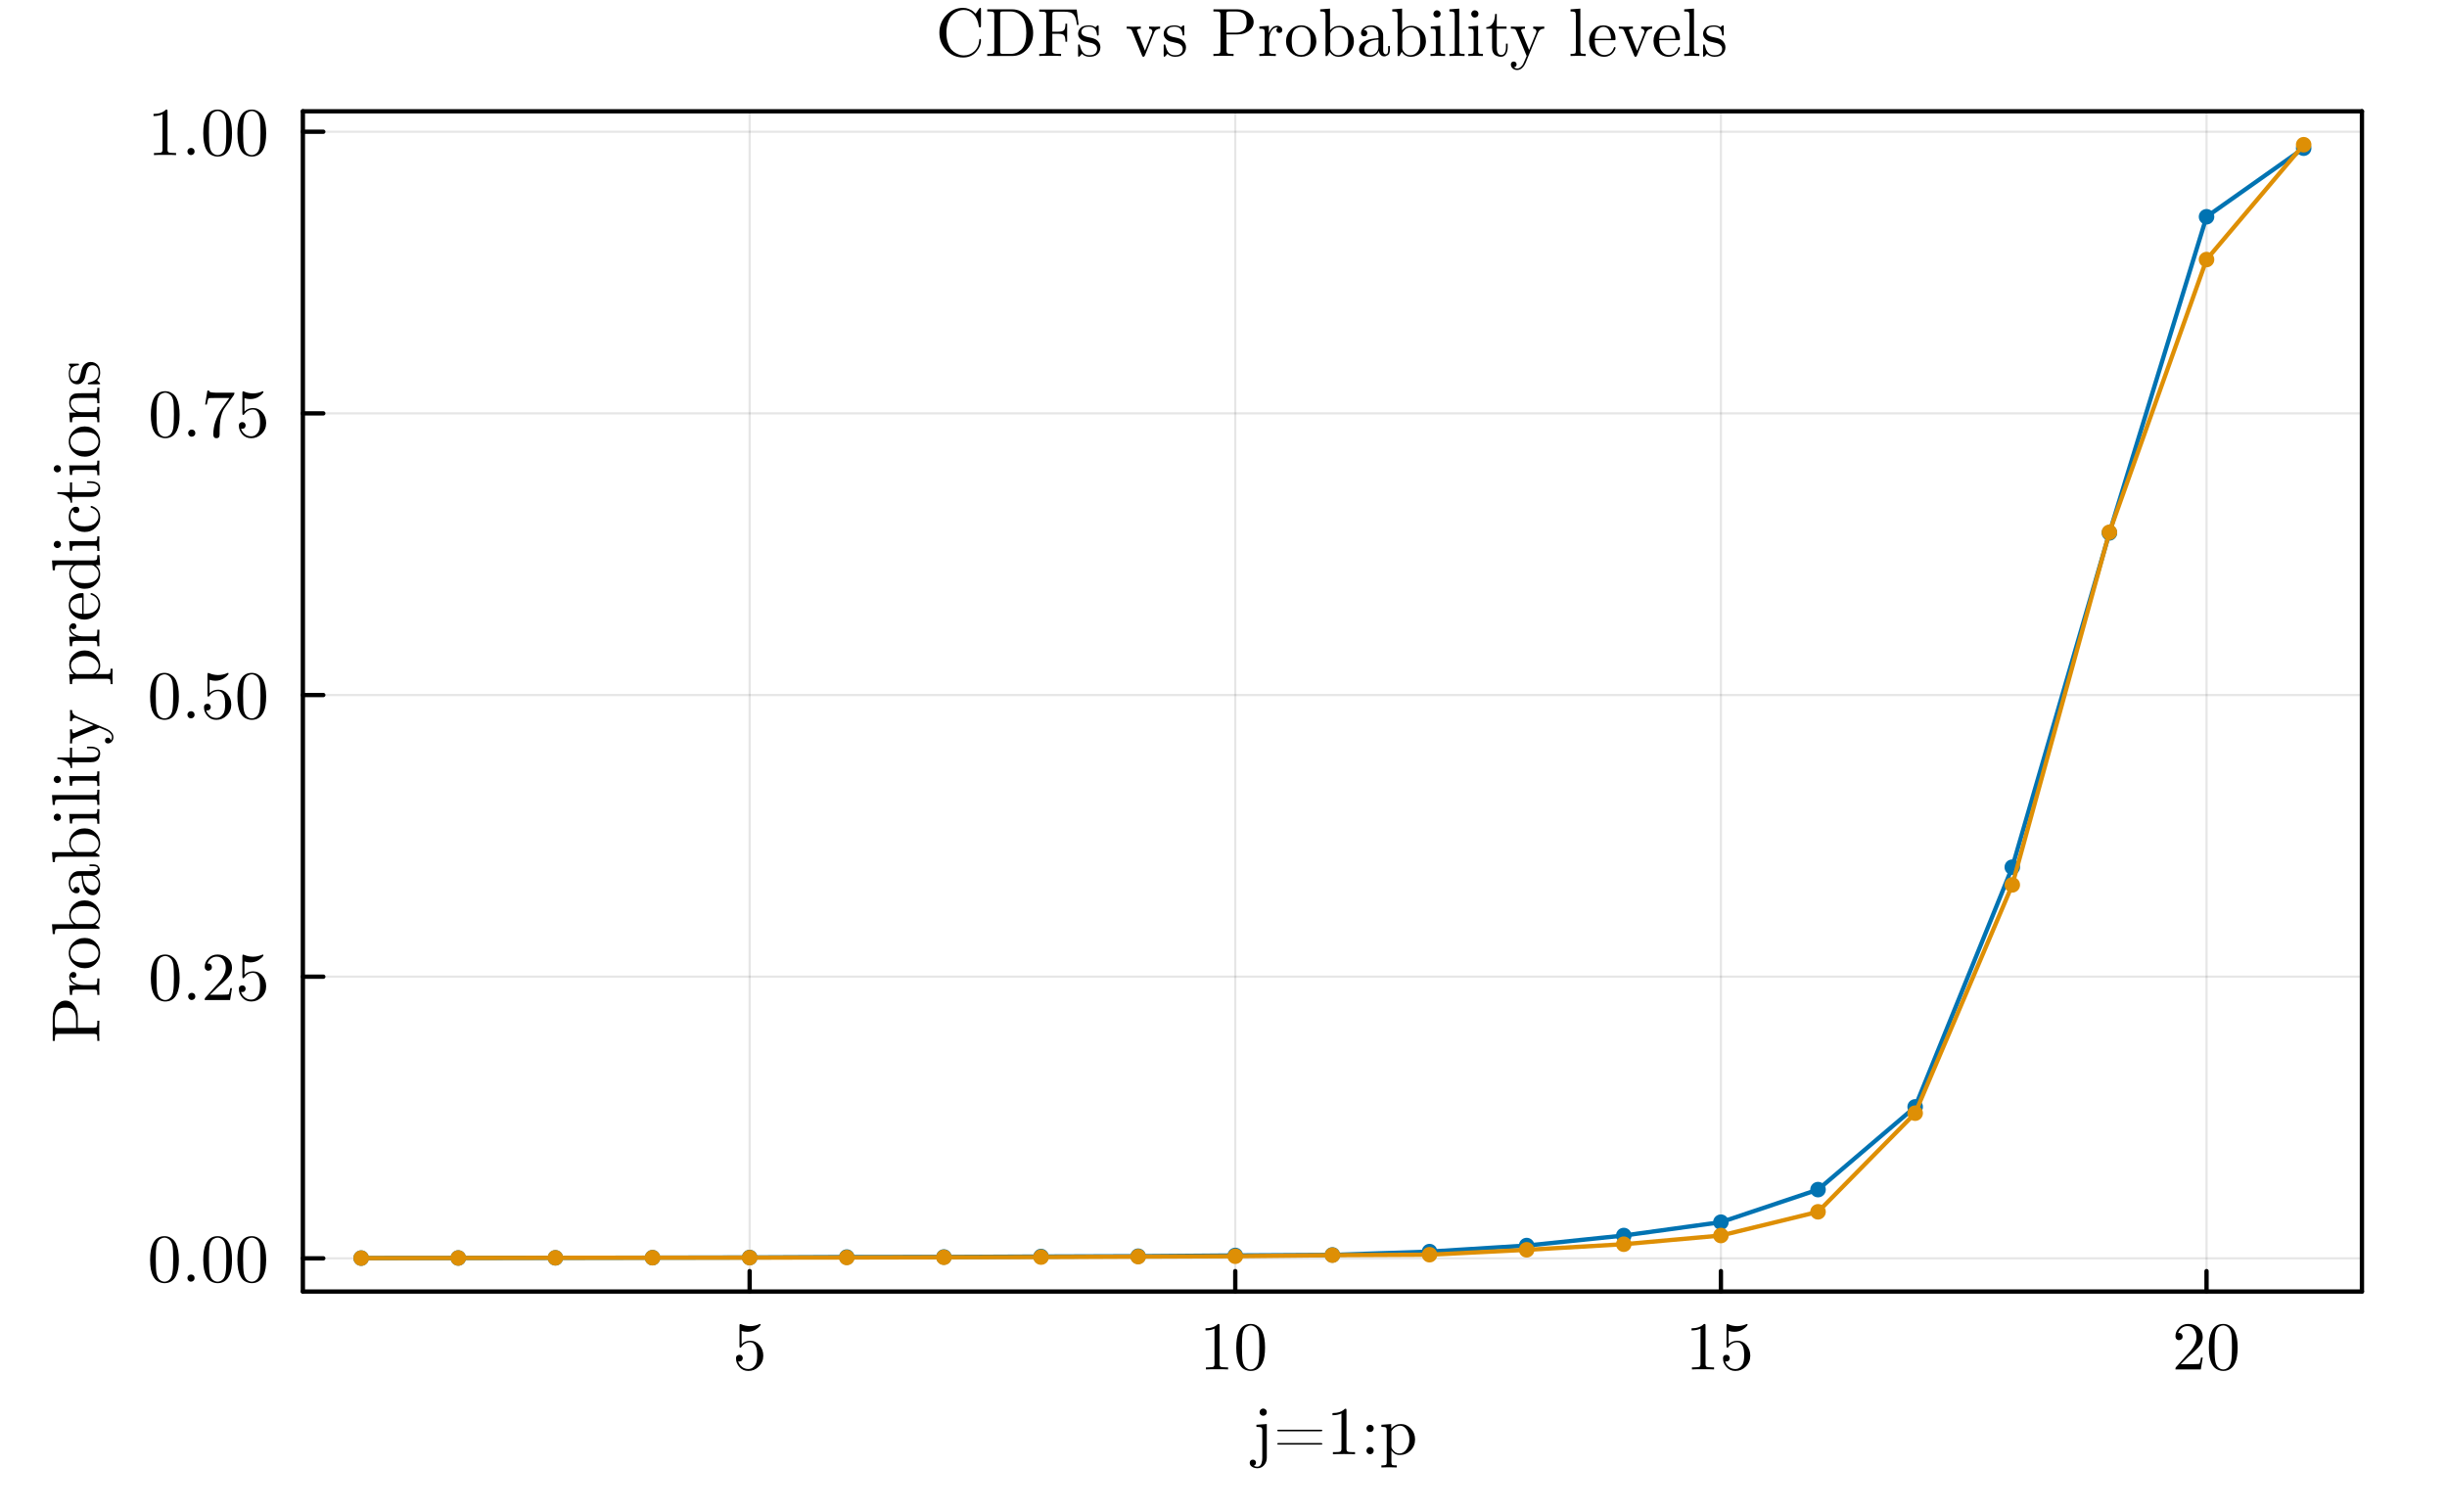 <?xml version="1.0" encoding="utf-8"?>
<svg xmlns="http://www.w3.org/2000/svg" xmlns:xlink="http://www.w3.org/1999/xlink" width="566.25" height="350" viewBox="0 0 2265 1400">
<rect x="0" y="0" width="2265" height="1400" fill="#333333" stroke="none"/>
<defs>
  <clipPath id="clip260">
    <rect x="0" y="0" width="2265" height="1400"/>
  </clipPath>
</defs>
<path clip-path="url(#clip260)" d="M0 1400 L2265 1400 L2265 0 L0 0  Z" fill="#ffffff" fill-rule="evenodd" fill-opacity="1"/>
<defs>
  <clipPath id="clip261">
    <rect x="453" y="0" width="1587" height="1400"/>
  </clipPath>
</defs>
<path clip-path="url(#clip260)" d="M280.342 1195.66 L2186.27 1195.66 L2186.27 103.042 L280.342 103.042  Z" fill="#ffffff" fill-rule="evenodd" fill-opacity="1"/>
<defs>
  <clipPath id="clip262">
    <rect x="280" y="103" width="1907" height="1094"/>
  </clipPath>
</defs>
<polyline clip-path="url(#clip262)" style="stroke:#000000; stroke-linecap:round; stroke-linejoin:round; stroke-width:2; stroke-opacity:0.1; fill:none" points="693.891,1195.66 693.891,103.042 "/>
<polyline clip-path="url(#clip262)" style="stroke:#000000; stroke-linecap:round; stroke-linejoin:round; stroke-width:2; stroke-opacity:0.1; fill:none" points="1143.4,1195.66 1143.4,103.042 "/>
<polyline clip-path="url(#clip262)" style="stroke:#000000; stroke-linecap:round; stroke-linejoin:round; stroke-width:2; stroke-opacity:0.1; fill:none" points="1592.91,1195.66 1592.91,103.042 "/>
<polyline clip-path="url(#clip262)" style="stroke:#000000; stroke-linecap:round; stroke-linejoin:round; stroke-width:2; stroke-opacity:0.1; fill:none" points="2042.42,1195.66 2042.42,103.042 "/>
<polyline clip-path="url(#clip260)" style="stroke:#000000; stroke-linecap:round; stroke-linejoin:round; stroke-width:4; stroke-opacity:1; fill:none" points="280.342,1195.66 2186.27,1195.66 "/>
<polyline clip-path="url(#clip260)" style="stroke:#000000; stroke-linecap:round; stroke-linejoin:round; stroke-width:4; stroke-opacity:1; fill:none" points="280.342,103.042 2186.27,103.042 "/>
<polyline clip-path="url(#clip260)" style="stroke:#000000; stroke-linecap:round; stroke-linejoin:round; stroke-width:4; stroke-opacity:1; fill:none" points="693.891,1195.66 693.891,1176.77 "/>
<polyline clip-path="url(#clip260)" style="stroke:#000000; stroke-linecap:round; stroke-linejoin:round; stroke-width:4; stroke-opacity:1; fill:none" points="1143.4,1195.66 1143.4,1176.77 "/>
<polyline clip-path="url(#clip260)" style="stroke:#000000; stroke-linecap:round; stroke-linejoin:round; stroke-width:4; stroke-opacity:1; fill:none" points="1592.91,1195.66 1592.91,1176.77 "/>
<polyline clip-path="url(#clip260)" style="stroke:#000000; stroke-linecap:round; stroke-linejoin:round; stroke-width:4; stroke-opacity:1; fill:none" points="2042.42,1195.66 2042.42,1176.77 "/>
<path clip-path="url(#clip260)" d="M681.263 1257.6 Q681.263 1255.71 682.282 1255 Q683.301 1254.26 684.381 1254.26 Q685.833 1254.26 686.666 1255.19 Q687.531 1256.08 687.531 1257.35 Q687.531 1258.62 686.666 1259.54 Q685.833 1260.44 684.381 1260.44 Q683.671 1260.44 683.301 1260.31 Q684.134 1263.22 686.666 1265.32 Q689.229 1267.42 692.595 1267.42 Q696.825 1267.42 699.357 1263.31 Q700.87 1260.65 700.87 1254.63 Q700.87 1249.32 699.727 1246.67 Q697.967 1242.62 694.355 1242.62 Q689.229 1242.62 686.203 1247.04 Q685.833 1247.59 685.4 1247.62 Q684.783 1247.62 684.628 1247.28 Q684.505 1246.91 684.505 1245.95 L684.505 1227.24 Q684.505 1225.73 685.123 1225.73 Q685.37 1225.73 685.894 1225.91 Q689.877 1227.67 694.293 1227.71 Q698.832 1227.71 702.907 1225.85 Q703.216 1225.67 703.401 1225.67 Q704.019 1225.67 704.05 1226.38 Q704.05 1226.62 703.525 1227.37 Q703.031 1228.08 701.95 1229.03 Q700.87 1229.96 699.48 1230.85 Q698.091 1231.75 696.053 1232.37 Q694.046 1232.95 691.823 1232.95 Q689.167 1232.95 686.45 1232.12 L686.45 1244.44 Q689.723 1241.23 694.478 1241.23 Q699.542 1241.23 703.031 1245.31 Q706.52 1249.38 706.52 1255.06 Q706.52 1261.02 702.382 1265.1 Q698.276 1269.18 692.718 1269.18 Q687.654 1269.18 684.443 1265.56 Q681.263 1261.95 681.263 1257.6 Z" fill="#000000" fill-rule="nonzero" fill-opacity="1" /><path clip-path="url(#clip260)" d="M1115.86 1231.69 L1115.86 1229.71 Q1123.46 1229.71 1127.38 1225.67 Q1128.46 1225.67 1128.64 1225.91 Q1128.83 1226.16 1128.83 1227.3 L1128.83 1262.78 Q1128.83 1264.67 1129.75 1265.25 Q1130.68 1265.84 1134.73 1265.84 L1136.73 1265.84 L1136.73 1267.79 Q1134.51 1267.6 1126.48 1267.6 Q1118.45 1267.6 1116.26 1267.79 L1116.26 1265.84 L1118.27 1265.84 Q1122.25 1265.84 1123.21 1265.29 Q1124.17 1264.7 1124.17 1262.78 L1124.17 1230.02 Q1120.86 1231.69 1115.86 1231.69 Z" fill="#000000" fill-rule="nonzero" fill-opacity="1" /><path clip-path="url(#clip260)" d="M1144.33 1247.56 Q1144.33 1238.27 1146.67 1233.2 Q1149.95 1225.67 1157.67 1225.67 Q1159.3 1225.67 1161 1226.13 Q1162.73 1226.56 1164.89 1228.26 Q1167.08 1229.96 1168.41 1232.74 Q1170.94 1238.11 1170.94 1247.56 Q1170.94 1256.79 1168.6 1261.83 Q1165.17 1269.18 1157.61 1269.18 Q1154.76 1269.18 1151.86 1267.72 Q1148.99 1266.27 1147.17 1262.78 Q1144.33 1257.57 1144.33 1247.56 M1149.58 1246.79 Q1149.58 1256.33 1150.26 1260.13 Q1151.03 1264.24 1153.13 1266.03 Q1155.26 1267.79 1157.61 1267.79 Q1160.14 1267.79 1162.24 1265.9 Q1164.37 1263.99 1165.02 1259.88 Q1165.73 1255.84 1165.69 1246.79 Q1165.69 1237.99 1165.08 1234.47 Q1164.24 1230.36 1162.02 1228.72 Q1159.83 1227.06 1157.61 1227.06 Q1156.77 1227.06 1155.88 1227.3 Q1155.01 1227.55 1153.75 1228.26 Q1152.48 1228.97 1151.49 1230.73 Q1150.53 1232.49 1150.07 1235.15 Q1149.58 1238.57 1149.58 1246.79 Z" fill="#000000" fill-rule="nonzero" fill-opacity="1" /><path clip-path="url(#clip260)" d="M1565.71 1231.69 L1565.71 1229.71 Q1573.31 1229.71 1577.23 1225.67 Q1578.31 1225.67 1578.49 1225.91 Q1578.68 1226.16 1578.68 1227.3 L1578.68 1262.78 Q1578.68 1264.67 1579.6 1265.25 Q1580.53 1265.84 1584.58 1265.84 L1586.58 1265.84 L1586.58 1267.79 Q1584.36 1267.6 1576.33 1267.6 Q1568.3 1267.6 1566.11 1267.79 L1566.11 1265.84 L1568.12 1265.84 Q1572.1 1265.84 1573.06 1265.29 Q1574.02 1264.7 1574.02 1262.78 L1574.02 1230.02 Q1570.71 1231.69 1565.71 1231.69 Z" fill="#000000" fill-rule="nonzero" fill-opacity="1" /><path clip-path="url(#clip260)" d="M1594.86 1257.6 Q1594.86 1255.71 1595.88 1255 Q1596.9 1254.26 1597.98 1254.26 Q1599.43 1254.26 1600.26 1255.19 Q1601.13 1256.08 1601.13 1257.35 Q1601.13 1258.62 1600.26 1259.54 Q1599.43 1260.44 1597.98 1260.44 Q1597.27 1260.44 1596.9 1260.31 Q1597.73 1263.22 1600.26 1265.32 Q1602.82 1267.42 1606.19 1267.42 Q1610.42 1267.42 1612.95 1263.31 Q1614.46 1260.65 1614.46 1254.63 Q1614.46 1249.32 1613.32 1246.67 Q1611.56 1242.62 1607.95 1242.62 Q1602.82 1242.62 1599.8 1247.04 Q1599.43 1247.59 1599 1247.62 Q1598.38 1247.62 1598.22 1247.28 Q1598.1 1246.91 1598.1 1245.95 L1598.1 1227.24 Q1598.1 1225.73 1598.72 1225.73 Q1598.96 1225.73 1599.49 1225.91 Q1603.47 1227.67 1607.89 1227.71 Q1612.43 1227.71 1616.5 1225.85 Q1616.81 1225.67 1617 1225.67 Q1617.61 1225.67 1617.64 1226.38 Q1617.64 1226.62 1617.12 1227.37 Q1616.63 1228.08 1615.55 1229.03 Q1614.46 1229.96 1613.08 1230.85 Q1611.69 1231.75 1609.65 1232.37 Q1607.64 1232.95 1605.42 1232.95 Q1602.76 1232.95 1600.05 1232.12 L1600.05 1244.44 Q1603.32 1241.23 1608.07 1241.23 Q1613.14 1241.23 1616.63 1245.31 Q1620.11 1249.38 1620.11 1255.06 Q1620.11 1261.02 1615.98 1265.1 Q1611.87 1269.18 1606.31 1269.18 Q1601.25 1269.18 1598.04 1265.56 Q1594.86 1261.95 1594.86 1257.6 Z" fill="#000000" fill-rule="nonzero" fill-opacity="1" /><path clip-path="url(#clip260)" d="M2013.65 1267.79 Q2013.65 1266.64 2013.74 1266.3 Q2013.86 1265.96 2014.36 1265.44 L2026.49 1251.91 Q2033.13 1244.44 2033.13 1237.93 Q2033.13 1233.7 2030.91 1230.67 Q2028.71 1227.64 2024.67 1227.64 Q2021.89 1227.64 2019.54 1229.34 Q2017.2 1231.04 2016.12 1234.07 Q2016.3 1234 2016.95 1234 Q2018.52 1234 2019.39 1234.99 Q2020.28 1235.98 2020.28 1237.31 Q2020.28 1239.01 2019.17 1239.84 Q2018.09 1240.64 2017.01 1240.64 Q2016.58 1240.64 2015.99 1240.55 Q2015.44 1240.46 2014.54 1239.59 Q2013.65 1238.7 2013.65 1237.12 Q2013.65 1232.71 2016.98 1229.19 Q2020.35 1225.67 2025.47 1225.67 Q2031.28 1225.67 2035.07 1229.13 Q2038.9 1232.55 2038.9 1237.93 Q2038.9 1239.81 2038.32 1241.54 Q2037.76 1243.24 2036.99 1244.57 Q2036.25 1245.89 2034.21 1248.02 Q2032.17 1250.15 2030.54 1251.67 Q2028.9 1253.18 2025.23 1256.39 L2018.52 1262.91 L2029.92 1262.91 Q2035.48 1262.91 2035.91 1262.41 Q2036.53 1261.52 2037.3 1256.79 L2038.9 1256.79 L2037.11 1267.79 L2013.65 1267.79 Z" fill="#000000" fill-rule="nonzero" fill-opacity="1" /><path clip-path="url(#clip260)" d="M2044.58 1247.56 Q2044.58 1238.27 2046.93 1233.2 Q2050.2 1225.67 2057.92 1225.67 Q2059.56 1225.67 2061.26 1226.13 Q2062.99 1226.56 2065.15 1228.26 Q2067.34 1229.96 2068.67 1232.74 Q2071.2 1238.11 2071.2 1247.56 Q2071.2 1256.79 2068.85 1261.83 Q2065.43 1269.18 2057.86 1269.18 Q2055.02 1269.18 2052.12 1267.72 Q2049.25 1266.27 2047.43 1262.78 Q2044.58 1257.57 2044.58 1247.56 M2049.83 1246.79 Q2049.83 1256.33 2050.51 1260.13 Q2051.28 1264.24 2053.38 1266.03 Q2055.52 1267.79 2057.86 1267.79 Q2060.39 1267.79 2062.49 1265.9 Q2064.62 1263.99 2065.27 1259.88 Q2065.98 1255.84 2065.95 1246.79 Q2065.95 1237.99 2065.33 1234.47 Q2064.5 1230.36 2062.28 1228.72 Q2060.08 1227.06 2057.86 1227.06 Q2057.03 1227.06 2056.13 1227.3 Q2055.27 1227.55 2054 1228.26 Q2052.74 1228.97 2051.75 1230.73 Q2050.79 1232.49 2050.33 1235.15 Q2049.83 1238.57 2049.83 1246.79 Z" fill="#000000" fill-rule="nonzero" fill-opacity="1" /><path clip-path="url(#clip260)" d="M1156.78 1354.19 Q1156.78 1352.92 1157.58 1352.09 Q1158.35 1351.29 1159.68 1351.29 Q1161.01 1351.29 1161.78 1352.09 Q1162.58 1352.92 1162.58 1354.19 Q1162.58 1355.33 1161.9 1356.04 Q1161.25 1356.78 1160.39 1357.03 Q1162.03 1357.86 1163.79 1357.86 Q1165.24 1357.86 1166.23 1357 Q1167.21 1356.13 1167.65 1354.71 Q1168.11 1353.29 1168.26 1352.09 Q1168.42 1350.91 1168.42 1349.56 L1168.42 1324.51 Q1168.42 1322.17 1167.49 1321.58 Q1166.6 1320.99 1162.98 1320.99 L1162.98 1319.02 L1172.59 1318.34 L1172.59 1349.43 Q1172.59 1353.66 1170.05 1356.44 Q1167.52 1359.25 1163.94 1359.25 Q1161.04 1359.25 1158.91 1357.89 Q1156.78 1356.53 1156.78 1354.19 M1166.87 1309.72 Q1165.89 1308.73 1165.89 1307.34 Q1165.89 1305.95 1166.87 1304.97 Q1167.86 1303.98 1169.25 1303.98 Q1170.64 1303.98 1171.63 1304.97 Q1172.62 1305.95 1172.62 1307.34 Q1172.62 1308.73 1171.63 1309.72 Q1170.64 1310.68 1169.25 1310.68 Q1167.86 1310.68 1166.87 1309.72 Z" fill="#000000" fill-rule="nonzero" fill-opacity="1" /><path clip-path="url(#clip260)" d="M1182.19 1336.68 Q1182.25 1335.91 1183.45 1335.91 L1222.2 1335.91 Q1224.03 1335.91 1224.06 1336.62 Q1224.06 1337.39 1222.33 1337.36 L1183.89 1337.36 Q1182.19 1337.39 1182.19 1336.68 M1182.19 1324.33 Q1182.19 1323.56 1183.52 1323.59 L1222.14 1323.59 Q1224.03 1323.59 1224.06 1324.33 Q1224.06 1325.04 1222.45 1325.04 L1183.45 1325.04 Q1182.19 1325.04 1182.19 1324.33 Z" fill="#000000" fill-rule="nonzero" fill-opacity="1" /><path clip-path="url(#clip260)" d="M1233.38 1310.19 L1233.38 1308.21 Q1240.98 1308.21 1244.9 1304.16 Q1245.98 1304.16 1246.16 1304.41 Q1246.35 1304.66 1246.35 1305.8 L1246.35 1341.28 Q1246.35 1343.16 1247.28 1343.75 Q1248.2 1344.34 1252.25 1344.34 L1254.25 1344.34 L1254.25 1346.28 Q1252.03 1346.1 1244 1346.1 Q1235.98 1346.1 1233.78 1346.28 L1233.78 1344.34 L1235.79 1344.34 Q1239.77 1344.34 1240.73 1343.78 Q1241.69 1343.19 1241.69 1341.28 L1241.69 1308.52 Q1238.38 1310.19 1233.38 1310.19 Z" fill="#000000" fill-rule="nonzero" fill-opacity="1" /><path clip-path="url(#clip260)" d="M1265.8 1345.33 Q1264.81 1344.34 1264.81 1342.95 Q1264.81 1341.56 1265.8 1340.57 Q1266.79 1339.58 1268.18 1339.58 Q1269.57 1339.58 1270.56 1340.57 Q1271.54 1341.56 1271.54 1342.95 Q1271.54 1344.34 1270.56 1345.33 Q1269.57 1346.28 1268.18 1346.28 Q1266.79 1346.28 1265.8 1345.33 M1265.8 1324.76 Q1264.81 1323.77 1264.81 1322.38 Q1264.81 1320.99 1265.8 1320 Q1266.79 1319.02 1268.18 1319.02 Q1269.57 1319.02 1270.56 1320 Q1271.54 1320.99 1271.54 1322.38 Q1271.54 1323.77 1270.56 1324.76 Q1269.57 1325.72 1268.18 1325.72 Q1266.79 1325.72 1265.8 1324.76 Z" fill="#000000" fill-rule="nonzero" fill-opacity="1" /><path clip-path="url(#clip260)" d="M1278.65 1356.6 Q1282.01 1356.6 1282.78 1356.16 Q1283.59 1355.76 1283.59 1353.76 L1283.59 1324.14 Q1283.59 1322.04 1282.78 1321.52 Q1282.01 1320.99 1278.65 1320.99 L1278.65 1319.02 L1287.75 1318.34 L1287.75 1322.51 Q1291.55 1318.34 1296.62 1318.34 Q1301.99 1318.34 1305.91 1322.51 Q1309.83 1326.67 1309.83 1332.63 Q1309.83 1338.66 1305.66 1342.82 Q1301.49 1346.99 1295.72 1346.99 Q1292.57 1346.99 1290.44 1345.39 Q1288.34 1343.75 1287.94 1342.55 L1287.94 1343.13 L1287.94 1353.76 Q1287.94 1355.79 1288.74 1356.2 Q1289.55 1356.6 1292.88 1356.6 L1292.88 1358.54 Q1286.24 1358.36 1285.75 1358.36 Q1285.13 1358.36 1278.65 1358.54 L1278.65 1356.6 M1287.94 1339.09 Q1287.94 1340.05 1288.06 1340.38 Q1288.22 1340.72 1288.84 1341.74 Q1291.34 1345.57 1295.41 1345.57 Q1295.44 1345.57 1295.47 1345.57 Q1299.09 1345.57 1301.83 1341.9 Q1304.58 1338.19 1304.58 1332.63 Q1304.58 1327.32 1302.08 1323.62 Q1299.58 1319.91 1296.12 1319.91 Q1293.65 1319.91 1291.49 1321.24 Q1289.33 1322.57 1287.94 1324.98 L1287.94 1339.09 Z" fill="#000000" fill-rule="nonzero" fill-opacity="1" /><polyline clip-path="url(#clip262)" style="stroke:#000000; stroke-linecap:round; stroke-linejoin:round; stroke-width:2; stroke-opacity:0.1; fill:none" points="280.342,1164.93 2186.27,1164.93 "/>
<polyline clip-path="url(#clip262)" style="stroke:#000000; stroke-linecap:round; stroke-linejoin:round; stroke-width:2; stroke-opacity:0.1; fill:none" points="280.342,904.183 2186.27,904.183 "/>
<polyline clip-path="url(#clip262)" style="stroke:#000000; stroke-linecap:round; stroke-linejoin:round; stroke-width:2; stroke-opacity:0.1; fill:none" points="280.342,643.44 2186.27,643.44 "/>
<polyline clip-path="url(#clip262)" style="stroke:#000000; stroke-linecap:round; stroke-linejoin:round; stroke-width:2; stroke-opacity:0.1; fill:none" points="280.342,382.697 2186.27,382.697 "/>
<polyline clip-path="url(#clip262)" style="stroke:#000000; stroke-linecap:round; stroke-linejoin:round; stroke-width:2; stroke-opacity:0.1; fill:none" points="280.342,121.954 2186.27,121.954 "/>
<polyline clip-path="url(#clip260)" style="stroke:#000000; stroke-linecap:round; stroke-linejoin:round; stroke-width:4; stroke-opacity:1; fill:none" points="280.342,1195.66 280.342,103.042 "/>
<polyline clip-path="url(#clip260)" style="stroke:#000000; stroke-linecap:round; stroke-linejoin:round; stroke-width:4; stroke-opacity:1; fill:none" points="2186.27,1195.66 2186.27,103.042 "/>
<polyline clip-path="url(#clip260)" style="stroke:#000000; stroke-linecap:round; stroke-linejoin:round; stroke-width:4; stroke-opacity:1; fill:none" points="280.342,1164.93 299.238,1164.93 "/>
<polyline clip-path="url(#clip260)" style="stroke:#000000; stroke-linecap:round; stroke-linejoin:round; stroke-width:4; stroke-opacity:1; fill:none" points="280.342,904.183 299.238,904.183 "/>
<polyline clip-path="url(#clip260)" style="stroke:#000000; stroke-linecap:round; stroke-linejoin:round; stroke-width:4; stroke-opacity:1; fill:none" points="280.342,643.44 299.238,643.44 "/>
<polyline clip-path="url(#clip260)" style="stroke:#000000; stroke-linecap:round; stroke-linejoin:round; stroke-width:4; stroke-opacity:1; fill:none" points="280.342,382.697 299.238,382.697 "/>
<polyline clip-path="url(#clip260)" style="stroke:#000000; stroke-linecap:round; stroke-linejoin:round; stroke-width:4; stroke-opacity:1; fill:none" points="280.342,121.954 299.238,121.954 "/>
<path clip-path="url(#clip260)" d="M138.947 1166.3 Q138.947 1157.01 141.294 1151.94 Q144.567 1144.41 152.286 1144.41 Q153.922 1144.41 155.621 1144.87 Q157.35 1145.3 159.511 1147 Q161.703 1148.7 163.031 1151.48 Q165.563 1156.85 165.563 1166.3 Q165.563 1175.53 163.216 1180.57 Q159.789 1187.92 152.224 1187.92 Q149.384 1187.92 146.481 1186.46 Q143.61 1185.01 141.788 1181.52 Q138.947 1176.3 138.947 1166.3 M144.196 1165.53 Q144.196 1175.07 144.876 1178.87 Q145.648 1182.97 147.747 1184.77 Q149.878 1186.53 152.224 1186.53 Q154.756 1186.53 156.856 1184.64 Q158.986 1182.73 159.635 1178.62 Q160.345 1174.58 160.314 1165.53 Q160.314 1156.73 159.696 1153.21 Q158.863 1149.1 156.64 1147.46 Q154.447 1145.8 152.224 1145.8 Q151.391 1145.8 150.495 1146.04 Q149.631 1146.29 148.365 1147 Q147.099 1147.71 146.111 1149.47 Q145.154 1151.23 144.69 1153.89 Q144.196 1157.31 144.196 1165.53 Z" fill="#000000" fill-rule="nonzero" fill-opacity="1" /><path clip-path="url(#clip260)" d="M174.424 1185.51 Q173.467 1184.49 173.467 1183.16 Q173.467 1181.83 174.424 1180.88 Q175.382 1179.89 176.833 1179.89 Q178.222 1179.89 179.149 1180.81 Q180.106 1181.71 180.106 1183.19 Q180.106 1184.64 179.087 1185.6 Q178.099 1186.53 176.833 1186.53 Q175.382 1186.53 174.424 1185.51 Z" fill="#000000" fill-rule="nonzero" fill-opacity="1" /><path clip-path="url(#clip260)" d="M188.134 1166.3 Q188.134 1157.01 190.48 1151.94 Q193.753 1144.41 201.472 1144.41 Q203.109 1144.41 204.807 1144.87 Q206.536 1145.3 208.697 1147 Q210.89 1148.7 212.217 1151.48 Q214.749 1156.85 214.749 1166.3 Q214.749 1175.53 212.403 1180.57 Q208.975 1187.92 201.411 1187.92 Q198.57 1187.92 195.667 1186.46 Q192.796 1185.01 190.974 1181.52 Q188.134 1176.3 188.134 1166.3 M193.383 1165.53 Q193.383 1175.07 194.062 1178.87 Q194.834 1182.97 196.933 1184.77 Q199.064 1186.53 201.411 1186.53 Q203.942 1186.53 206.042 1184.64 Q208.172 1182.73 208.821 1178.62 Q209.531 1174.58 209.5 1165.53 Q209.5 1156.73 208.883 1153.21 Q208.049 1149.1 205.826 1147.46 Q203.634 1145.8 201.411 1145.8 Q200.577 1145.8 199.681 1146.04 Q198.817 1146.29 197.551 1147 Q196.285 1147.71 195.297 1149.47 Q194.34 1151.23 193.877 1153.89 Q193.383 1157.31 193.383 1165.53 Z" fill="#000000" fill-rule="nonzero" fill-opacity="1" /><path clip-path="url(#clip260)" d="M219.751 1166.3 Q219.751 1157.01 222.098 1151.94 Q225.371 1144.41 233.09 1144.41 Q234.726 1144.41 236.424 1144.87 Q238.154 1145.3 240.315 1147 Q242.507 1148.7 243.835 1151.48 Q246.367 1156.85 246.367 1166.3 Q246.367 1175.53 244.02 1180.57 Q240.593 1187.92 233.028 1187.92 Q230.187 1187.92 227.285 1186.46 Q224.413 1185.01 222.592 1181.52 Q219.751 1176.3 219.751 1166.3 M225 1165.53 Q225 1175.07 225.679 1178.87 Q226.451 1182.97 228.551 1184.77 Q230.681 1186.53 233.028 1186.53 Q235.56 1186.53 237.659 1184.64 Q239.79 1182.73 240.438 1178.62 Q241.149 1174.58 241.118 1165.53 Q241.118 1156.73 240.5 1153.21 Q239.666 1149.1 237.443 1147.46 Q235.251 1145.8 233.028 1145.8 Q232.194 1145.8 231.299 1146.04 Q230.434 1146.29 229.168 1147 Q227.903 1147.71 226.914 1149.47 Q225.957 1151.23 225.494 1153.89 Q225 1157.31 225 1165.53 Z" fill="#000000" fill-rule="nonzero" fill-opacity="1" /><path clip-path="url(#clip260)" d="M139.627 905.557 Q139.627 896.263 141.973 891.198 Q145.246 883.664 152.965 883.664 Q154.602 883.664 156.3 884.127 Q158.029 884.559 160.19 886.258 Q162.383 887.956 163.71 890.735 Q166.242 896.108 166.242 905.557 Q166.242 914.79 163.896 919.823 Q160.468 927.173 152.904 927.173 Q150.063 927.173 147.161 925.721 Q144.289 924.27 142.467 920.781 Q139.627 915.562 139.627 905.557 M144.876 904.785 Q144.876 914.327 145.555 918.125 Q146.327 922.232 148.426 924.023 Q150.557 925.783 152.904 925.783 Q155.435 925.783 157.535 923.899 Q159.666 921.985 160.314 917.878 Q161.024 913.833 160.993 904.785 Q160.993 895.985 160.376 892.464 Q159.542 888.357 157.319 886.721 Q155.127 885.053 152.904 885.053 Q152.07 885.053 151.174 885.3 Q150.31 885.547 149.044 886.258 Q147.778 886.968 146.79 888.728 Q145.833 890.488 145.37 893.144 Q144.876 896.571 144.876 904.785 Z" fill="#000000" fill-rule="nonzero" fill-opacity="1" /><path clip-path="url(#clip260)" d="M175.104 924.764 Q174.147 923.745 174.147 922.417 Q174.147 921.089 175.104 920.132 Q176.061 919.144 177.512 919.144 Q178.902 919.144 179.828 920.07 Q180.785 920.966 180.785 922.448 Q180.785 923.899 179.766 924.857 Q178.778 925.783 177.512 925.783 Q176.061 925.783 175.104 924.764 Z" fill="#000000" fill-rule="nonzero" fill-opacity="1" /><path clip-path="url(#clip260)" d="M189.492 925.783 Q189.492 924.64 189.585 924.301 Q189.708 923.961 190.202 923.436 L202.337 909.911 Q208.975 902.438 208.975 895.923 Q208.975 891.692 206.752 888.666 Q204.56 885.64 200.515 885.64 Q197.736 885.64 195.39 887.338 Q193.043 889.037 191.962 892.063 Q192.148 892.001 192.796 892.001 Q194.371 892.001 195.235 892.989 Q196.131 893.977 196.131 895.305 Q196.131 897.004 195.019 897.837 Q193.938 898.64 192.858 898.64 Q192.425 898.64 191.839 898.548 Q191.283 898.455 190.388 897.59 Q189.492 896.695 189.492 895.12 Q189.492 890.704 192.827 887.184 Q196.192 883.664 201.318 883.664 Q207.123 883.664 210.92 887.122 Q214.749 890.55 214.749 895.923 Q214.749 897.806 214.162 899.536 Q213.607 901.234 212.835 902.562 Q212.094 903.89 210.056 906.02 Q208.018 908.151 206.382 909.664 Q204.745 911.177 201.071 914.389 L194.371 920.904 L205.764 920.904 Q211.322 920.904 211.754 920.41 Q212.372 919.515 213.144 914.79 L214.749 914.79 L212.958 925.783 L189.492 925.783 Z" fill="#000000" fill-rule="nonzero" fill-opacity="1" /><path clip-path="url(#clip260)" d="M221.11 915.593 Q221.11 913.709 222.129 912.999 Q223.148 912.258 224.228 912.258 Q225.679 912.258 226.513 913.184 Q227.378 914.08 227.378 915.346 Q227.378 916.612 226.513 917.538 Q225.679 918.434 224.228 918.434 Q223.518 918.434 223.148 918.31 Q223.981 921.213 226.513 923.313 Q229.076 925.412 232.441 925.412 Q236.671 925.412 239.203 921.306 Q240.716 918.65 240.716 912.628 Q240.716 907.317 239.574 904.662 Q237.814 900.616 234.201 900.616 Q229.076 900.616 226.05 905.032 Q225.679 905.588 225.247 905.619 Q224.63 905.619 224.475 905.279 Q224.352 904.909 224.352 903.951 L224.352 885.239 Q224.352 883.726 224.969 883.726 Q225.216 883.726 225.741 883.911 Q229.724 885.671 234.14 885.702 Q238.678 885.702 242.754 883.849 Q243.063 883.664 243.248 883.664 Q243.866 883.664 243.897 884.374 Q243.897 884.621 243.372 885.362 Q242.878 886.072 241.797 887.03 Q240.716 887.956 239.327 888.852 Q237.937 889.747 235.9 890.365 Q233.893 890.951 231.669 890.951 Q229.014 890.951 226.297 890.118 L226.297 902.438 Q229.57 899.227 234.325 899.227 Q239.389 899.227 242.878 903.303 Q246.367 907.379 246.367 913.061 Q246.367 919.02 242.229 923.097 Q238.123 927.173 232.565 927.173 Q227.501 927.173 224.29 923.56 Q221.11 919.947 221.11 915.593 Z" fill="#000000" fill-rule="nonzero" fill-opacity="1" /><path clip-path="url(#clip260)" d="M138.947 644.814 Q138.947 635.52 141.294 630.455 Q144.567 622.921 152.286 622.921 Q153.922 622.921 155.621 623.384 Q157.35 623.816 159.511 625.515 Q161.703 627.213 163.031 629.992 Q165.563 635.365 165.563 644.814 Q165.563 654.047 163.216 659.08 Q159.789 666.43 152.224 666.43 Q149.384 666.43 146.481 664.978 Q143.61 663.527 141.788 660.038 Q138.947 654.819 138.947 644.814 M144.196 644.042 Q144.196 653.584 144.876 657.382 Q145.648 661.489 147.747 663.28 Q149.878 665.04 152.224 665.04 Q154.756 665.04 156.856 663.156 Q158.986 661.242 159.635 657.135 Q160.345 653.09 160.314 644.042 Q160.314 635.242 159.696 631.721 Q158.863 627.614 156.64 625.978 Q154.447 624.31 152.224 624.31 Q151.391 624.31 150.495 624.557 Q149.631 624.804 148.365 625.515 Q147.099 626.225 146.111 627.985 Q145.154 629.745 144.69 632.401 Q144.196 635.828 144.196 644.042 Z" fill="#000000" fill-rule="nonzero" fill-opacity="1" /><path clip-path="url(#clip260)" d="M174.424 664.021 Q173.467 663.002 173.467 661.674 Q173.467 660.346 174.424 659.389 Q175.382 658.401 176.833 658.401 Q178.222 658.401 179.149 659.327 Q180.106 660.223 180.106 661.705 Q180.106 663.156 179.087 664.114 Q178.099 665.04 176.833 665.04 Q175.382 665.04 174.424 664.021 Z" fill="#000000" fill-rule="nonzero" fill-opacity="1" /><path clip-path="url(#clip260)" d="M188.813 654.85 Q188.813 652.966 189.832 652.256 Q190.851 651.515 191.931 651.515 Q193.383 651.515 194.216 652.441 Q195.081 653.337 195.081 654.603 Q195.081 655.869 194.216 656.795 Q193.383 657.691 191.931 657.691 Q191.221 657.691 190.851 657.567 Q191.684 660.47 194.216 662.57 Q196.779 664.669 200.145 664.669 Q204.375 664.669 206.907 660.563 Q208.419 657.907 208.419 651.886 Q208.419 646.574 207.277 643.919 Q205.517 639.874 201.905 639.874 Q196.779 639.874 193.753 644.289 Q193.383 644.845 192.95 644.876 Q192.333 644.876 192.178 644.536 Q192.055 644.166 192.055 643.208 L192.055 624.496 Q192.055 622.983 192.672 622.983 Q192.919 622.983 193.444 623.168 Q197.427 624.928 201.843 624.959 Q206.382 624.959 210.457 623.106 Q210.766 622.921 210.951 622.921 Q211.569 622.921 211.6 623.631 Q211.6 623.878 211.075 624.619 Q210.581 625.329 209.5 626.287 Q208.419 627.213 207.03 628.109 Q205.641 629.004 203.603 629.622 Q201.596 630.208 199.373 630.208 Q196.717 630.208 194 629.375 L194 641.695 Q197.273 638.484 202.028 638.484 Q207.092 638.484 210.581 642.56 Q214.07 646.636 214.07 652.318 Q214.07 658.278 209.932 662.354 Q205.826 666.43 200.268 666.43 Q195.204 666.43 191.993 662.817 Q188.813 659.204 188.813 654.85 Z" fill="#000000" fill-rule="nonzero" fill-opacity="1" /><path clip-path="url(#clip260)" d="M219.751 644.814 Q219.751 635.52 222.098 630.455 Q225.371 622.921 233.09 622.921 Q234.726 622.921 236.424 623.384 Q238.154 623.816 240.315 625.515 Q242.507 627.213 243.835 629.992 Q246.367 635.365 246.367 644.814 Q246.367 654.047 244.02 659.08 Q240.593 666.43 233.028 666.43 Q230.187 666.43 227.285 664.978 Q224.413 663.527 222.592 660.038 Q219.751 654.819 219.751 644.814 M225 644.042 Q225 653.584 225.679 657.382 Q226.451 661.489 228.551 663.28 Q230.681 665.04 233.028 665.04 Q235.56 665.04 237.659 663.156 Q239.79 661.242 240.438 657.135 Q241.149 653.09 241.118 644.042 Q241.118 635.242 240.5 631.721 Q239.666 627.614 237.443 625.978 Q235.251 624.31 233.028 624.31 Q232.194 624.31 231.299 624.557 Q230.434 624.804 229.168 625.515 Q227.903 626.225 226.914 627.985 Q225.957 629.745 225.494 632.401 Q225 635.828 225 644.042 Z" fill="#000000" fill-rule="nonzero" fill-opacity="1" /><path clip-path="url(#clip260)" d="M139.627 384.071 Q139.627 374.777 141.973 369.712 Q145.246 362.178 152.965 362.178 Q154.602 362.178 156.3 362.641 Q158.029 363.073 160.19 364.772 Q162.383 366.47 163.71 369.249 Q166.242 374.622 166.242 384.071 Q166.242 393.304 163.896 398.337 Q160.468 405.687 152.904 405.687 Q150.063 405.687 147.161 404.235 Q144.289 402.784 142.467 399.295 Q139.627 394.076 139.627 384.071 M144.876 383.299 Q144.876 392.841 145.555 396.639 Q146.327 400.746 148.426 402.537 Q150.557 404.297 152.904 404.297 Q155.435 404.297 157.535 402.413 Q159.666 400.499 160.314 396.392 Q161.024 392.347 160.993 383.299 Q160.993 374.499 160.376 370.978 Q159.542 366.871 157.319 365.235 Q155.127 363.567 152.904 363.567 Q152.07 363.567 151.174 363.814 Q150.31 364.061 149.044 364.772 Q147.778 365.482 146.79 367.242 Q145.833 369.002 145.37 371.658 Q144.876 375.085 144.876 383.299 Z" fill="#000000" fill-rule="nonzero" fill-opacity="1" /><path clip-path="url(#clip260)" d="M175.104 403.278 Q174.147 402.259 174.147 400.931 Q174.147 399.603 175.104 398.646 Q176.061 397.658 177.512 397.658 Q178.902 397.658 179.828 398.584 Q180.785 399.48 180.785 400.962 Q180.785 402.413 179.766 403.371 Q178.778 404.297 177.512 404.297 Q176.061 404.297 175.104 403.278 Z" fill="#000000" fill-rule="nonzero" fill-opacity="1" /><path clip-path="url(#clip260)" d="M189.894 374.56 L191.962 361.56 L193.537 361.56 Q193.722 362.332 194.031 362.672 Q194.371 363.012 196.161 363.289 Q197.983 363.567 201.658 363.567 L217.003 363.567 Q217.003 365.019 216.447 365.791 L207.895 377.803 Q205.177 381.601 203.973 388.61 Q203.263 393.304 203.294 398.986 L203.294 402.197 Q203.294 405.687 200.361 405.687 Q197.458 405.687 197.458 402.197 Q197.458 390.124 205.239 378.42 Q206.073 377.216 209.13 372.924 Q212.217 368.632 212.341 368.446 L199.249 368.446 Q193.506 368.446 193.043 368.817 Q192.425 369.373 191.468 374.56 L189.894 374.56 Z" fill="#000000" fill-rule="nonzero" fill-opacity="1" /><path clip-path="url(#clip260)" d="M221.11 394.107 Q221.11 392.223 222.129 391.513 Q223.148 390.772 224.228 390.772 Q225.679 390.772 226.513 391.698 Q227.378 392.594 227.378 393.86 Q227.378 395.126 226.513 396.052 Q225.679 396.948 224.228 396.948 Q223.518 396.948 223.148 396.824 Q223.981 399.727 226.513 401.827 Q229.076 403.927 232.441 403.927 Q236.671 403.927 239.203 399.82 Q240.716 397.164 240.716 391.143 Q240.716 385.831 239.574 383.176 Q237.814 379.131 234.201 379.131 Q229.076 379.131 226.05 383.546 Q225.679 384.102 225.247 384.133 Q224.63 384.133 224.475 383.793 Q224.352 383.423 224.352 382.465 L224.352 363.753 Q224.352 362.24 224.969 362.24 Q225.216 362.24 225.741 362.425 Q229.724 364.185 234.14 364.216 Q238.678 364.216 242.754 362.363 Q243.063 362.178 243.248 362.178 Q243.866 362.178 243.897 362.888 Q243.897 363.135 243.372 363.876 Q242.878 364.586 241.797 365.544 Q240.716 366.47 239.327 367.366 Q237.937 368.261 235.9 368.879 Q233.893 369.465 231.669 369.465 Q229.014 369.465 226.297 368.632 L226.297 380.952 Q229.57 377.741 234.325 377.741 Q239.389 377.741 242.878 381.817 Q246.367 385.893 246.367 391.575 Q246.367 397.535 242.229 401.611 Q238.123 405.687 232.565 405.687 Q227.501 405.687 224.29 402.074 Q221.11 398.461 221.11 394.107 Z" fill="#000000" fill-rule="nonzero" fill-opacity="1" /><path clip-path="url(#clip260)" d="M142.097 107.456 L142.097 105.48 Q149.692 105.48 153.614 101.435 Q154.694 101.435 154.88 101.682 Q155.065 101.929 155.065 103.071 L155.065 138.552 Q155.065 140.435 155.991 141.022 Q156.918 141.609 160.962 141.609 L162.969 141.609 L162.969 143.554 Q160.746 143.369 152.718 143.369 Q144.69 143.369 142.498 143.554 L142.498 141.609 L144.505 141.609 Q148.488 141.609 149.445 141.053 Q150.403 140.466 150.403 138.552 L150.403 105.789 Q147.099 107.456 142.097 107.456 Z" fill="#000000" fill-rule="nonzero" fill-opacity="1" /><path clip-path="url(#clip260)" d="M174.424 142.535 Q173.467 141.516 173.467 140.188 Q173.467 138.86 174.424 137.903 Q175.382 136.915 176.833 136.915 Q178.222 136.915 179.149 137.841 Q180.106 138.737 180.106 140.219 Q180.106 141.67 179.087 142.628 Q178.099 143.554 176.833 143.554 Q175.382 143.554 174.424 142.535 Z" fill="#000000" fill-rule="nonzero" fill-opacity="1" /><path clip-path="url(#clip260)" d="M188.134 123.328 Q188.134 114.034 190.48 108.969 Q193.753 101.435 201.472 101.435 Q203.109 101.435 204.807 101.898 Q206.536 102.33 208.697 104.029 Q210.89 105.727 212.217 108.506 Q214.749 113.879 214.749 123.328 Q214.749 132.561 212.403 137.594 Q208.975 144.944 201.411 144.944 Q198.57 144.944 195.667 143.492 Q192.796 142.041 190.974 138.552 Q188.134 133.333 188.134 123.328 M193.383 122.556 Q193.383 132.098 194.062 135.896 Q194.834 140.003 196.933 141.794 Q199.064 143.554 201.411 143.554 Q203.942 143.554 206.042 141.67 Q208.172 139.756 208.821 135.649 Q209.531 131.604 209.5 122.556 Q209.5 113.756 208.883 110.235 Q208.049 106.129 205.826 104.492 Q203.634 102.824 201.411 102.824 Q200.577 102.824 199.681 103.071 Q198.817 103.318 197.551 104.029 Q196.285 104.739 195.297 106.499 Q194.34 108.259 193.877 110.915 Q193.383 114.342 193.383 122.556 Z" fill="#000000" fill-rule="nonzero" fill-opacity="1" /><path clip-path="url(#clip260)" d="M219.751 123.328 Q219.751 114.034 222.098 108.969 Q225.371 101.435 233.09 101.435 Q234.726 101.435 236.424 101.898 Q238.154 102.33 240.315 104.029 Q242.507 105.727 243.835 108.506 Q246.367 113.879 246.367 123.328 Q246.367 132.561 244.02 137.594 Q240.593 144.944 233.028 144.944 Q230.187 144.944 227.285 143.492 Q224.413 142.041 222.592 138.552 Q219.751 133.333 219.751 123.328 M225 122.556 Q225 132.098 225.679 135.896 Q226.451 140.003 228.551 141.794 Q230.681 143.554 233.028 143.554 Q235.56 143.554 237.659 141.67 Q239.79 139.756 240.438 135.649 Q241.149 131.604 241.118 122.556 Q241.118 113.756 240.5 110.235 Q239.666 106.129 237.443 104.492 Q235.251 102.824 233.028 102.824 Q232.194 102.824 231.299 103.071 Q230.434 103.318 229.168 104.029 Q227.903 104.739 226.914 106.499 Q225.957 108.259 225.494 110.915 Q225 114.342 225 122.556 Z" fill="#000000" fill-rule="nonzero" fill-opacity="1" /><path clip-path="url(#clip260)" d="M92.013 963.595 L90.068 963.595 L90.068 962.082 Q90.068 958.655 89.513 957.883 Q88.926 957.08 87.073 957.08 L53.758 957.08 Q51.936 957.08 51.38 957.883 Q50.793 958.686 50.793 962.082 L50.793 963.595 L48.817 963.595 L48.817 941.27 Q48.817 934.878 52.337 930.616 Q55.857 926.355 60.581 926.355 Q65.275 926.355 68.671 930.709 Q72.037 935.032 72.037 940.776 L72.037 951.46 L87.073 951.46 Q88.895 951.46 89.482 950.688 Q90.068 949.885 90.068 946.457 L90.068 944.944 L92.013 944.944 Q91.828 947.168 91.828 954.301 Q91.828 961.372 92.013 963.595 M70.4 951.645 L70.4 942.937 Q70.4 940.096 69.597 938.027 Q68.794 935.959 67.837 935.032 Q66.849 934.075 65.275 933.55 Q63.669 932.994 62.804 932.932 Q61.909 932.871 60.581 932.871 Q59.192 932.871 58.327 932.932 Q57.432 932.994 55.857 933.55 Q54.252 934.075 53.294 935.032 Q52.306 935.959 51.565 938.027 Q50.793 940.065 50.793 942.937 L50.793 948.557 Q50.793 950.719 51.226 951.182 Q51.658 951.645 53.325 951.645 L70.4 951.645 Z" fill="#000000" fill-rule="nonzero" fill-opacity="1" /><path clip-path="url(#clip260)" d="M92.013 921.075 L90.068 921.075 Q90.068 917.709 89.667 916.937 Q89.235 916.134 87.197 916.134 L70.246 916.134 Q67.899 916.134 67.312 916.968 Q66.726 917.771 66.726 921.075 L64.75 921.075 L64.07 912.274 L71.017 912.274 Q68.3 911.379 66.201 909.495 Q64.07 907.581 64.07 904.493 Q64.07 902.455 65.213 901.158 Q66.355 899.83 67.93 899.83 Q69.319 899.83 70.029 900.694 Q70.709 901.528 70.709 902.547 Q70.709 903.69 69.999 904.493 Q69.258 905.265 67.992 905.265 Q67.22 905.265 66.633 904.925 Q66.016 904.554 65.799 904.276 Q65.583 903.999 65.522 903.813 Q65.46 903.937 65.46 904.493 Q65.46 907.982 68.949 909.989 Q72.407 911.965 77.347 911.965 L87.073 911.965 Q88.895 911.965 89.482 911.224 Q90.068 910.452 90.068 907.148 L90.068 905.82 L92.013 905.82 Q91.828 908.353 91.828 913.849 Q91.828 914.621 91.859 915.825 Q91.89 917.03 91.952 918.604 Q92.013 920.179 92.013 921.075 Z" fill="#000000" fill-rule="nonzero" fill-opacity="1" /><path clip-path="url(#clip260)" d="M88.617 892.203 Q84.48 896.371 78.49 896.371 Q72.469 896.371 68.084 892.295 Q63.669 888.188 63.669 882.321 Q63.669 876.578 68.053 872.471 Q72.407 868.333 78.49 868.333 Q84.449 868.333 88.586 872.502 Q92.724 876.64 92.724 882.383 Q92.724 888.003 88.617 892.203 M77.965 891.122 Q84.109 891.122 86.888 889.516 Q91.118 887.046 91.118 882.321 Q91.118 879.975 89.852 878.029 Q88.586 876.053 86.456 874.972 Q83.677 873.583 77.965 873.583 Q71.882 873.583 69.196 875.25 Q65.089 877.72 65.089 882.383 Q65.089 884.421 66.17 886.428 Q67.22 888.405 69.319 889.609 Q72.098 891.122 77.965 891.122 Z" fill="#000000" fill-rule="nonzero" fill-opacity="1" /><path clip-path="url(#clip260)" d="M50.793 864.751 L48.817 864.751 L48.138 855.642 L68.177 855.642 Q64.07 851.967 64.07 846.965 Q64.07 841.53 68.239 837.547 Q72.407 833.563 78.366 833.563 Q84.387 833.563 88.555 837.732 Q92.724 841.9 92.724 847.675 Q92.724 852.924 88.092 855.951 Q91.952 858.174 92.013 858.236 L92.013 859.81 L54.313 859.81 Q51.967 859.81 51.38 860.644 Q50.793 861.478 50.793 864.751 M84.819 855.456 Q86.147 855.456 87.475 854.561 Q91.303 852.06 91.303 847.984 Q91.303 847.953 91.303 847.922 Q91.303 843.506 87.259 840.758 Q84.233 838.813 78.304 838.813 Q72.438 838.813 69.505 840.634 Q65.46 843.167 65.46 847.273 Q65.46 851.905 69.505 854.746 Q70.523 855.456 71.789 855.456 L84.819 855.456 Z" fill="#000000" fill-rule="nonzero" fill-opacity="1" /><path clip-path="url(#clip260)" d="M85.993 828.777 Q80.62 828.777 77.779 822.447 Q75.958 818.648 75.495 810.805 L73.179 810.805 Q69.258 810.805 67.189 812.874 Q65.089 814.912 65.089 817.506 Q65.089 822.138 67.992 824.361 Q68.053 822.477 69.011 821.798 Q69.937 821.119 70.894 821.119 Q72.16 821.119 72.994 821.922 Q73.796 822.694 73.796 824.021 Q73.796 825.287 73.025 826.121 Q72.222 826.955 70.832 826.955 Q67.745 826.955 65.707 824.176 Q63.669 821.366 63.669 817.382 Q63.669 812.195 67.158 808.736 Q68.239 807.655 69.628 807.131 Q71.017 806.575 71.944 806.513 Q72.839 806.451 74.63 806.451 L87.259 806.451 Q87.629 806.451 88.247 806.328 Q88.864 806.204 89.667 805.648 Q90.439 805.062 90.439 804.104 Q90.439 801.819 86.394 801.85 L82.843 801.85 L82.843 800.244 L86.394 800.244 Q89.76 800.244 91.087 802.035 Q92.384 803.796 92.384 805.432 Q92.384 807.532 90.84 808.86 Q89.296 810.188 87.197 810.373 Q89.605 811.33 91.18 813.522 Q92.724 815.684 92.724 818.648 Q92.724 820.934 92.137 823.095 Q91.581 825.226 90.007 827.017 Q88.401 828.777 85.993 828.777 M85.931 823.898 Q88.278 823.898 89.79 822.23 Q91.303 820.563 91.303 818.216 Q91.303 815.561 89.266 813.183 Q87.197 810.805 83.152 810.805 L76.822 810.805 Q77.069 817.815 79.879 820.872 Q82.658 823.898 85.931 823.898 Z" fill="#000000" fill-rule="nonzero" fill-opacity="1" /><path clip-path="url(#clip260)" d="M50.793 798.052 L48.817 798.052 L48.138 788.943 L68.177 788.943 Q64.07 785.268 64.07 780.266 Q64.07 774.831 68.239 770.847 Q72.407 766.864 78.366 766.864 Q84.387 766.864 88.555 771.033 Q92.724 775.201 92.724 780.976 Q92.724 786.225 88.092 789.251 Q91.952 791.475 92.013 791.537 L92.013 793.111 L54.313 793.111 Q51.967 793.111 51.38 793.945 Q50.793 794.779 50.793 798.052 M84.819 788.757 Q86.147 788.757 87.475 787.862 Q91.303 785.361 91.303 781.285 Q91.303 781.254 91.303 781.223 Q91.303 776.807 87.259 774.059 Q84.233 772.113 78.304 772.113 Q72.438 772.113 69.505 773.935 Q65.46 776.467 65.46 780.574 Q65.46 785.206 69.505 788.047 Q70.523 788.757 71.789 788.757 L84.819 788.757 Z" fill="#000000" fill-rule="nonzero" fill-opacity="1" /><path clip-path="url(#clip260)" d="M92.013 762.634 L90.068 762.634 Q90.068 759.268 89.667 758.496 Q89.235 757.724 87.197 757.724 L70.184 757.724 Q67.837 757.724 67.281 758.527 Q66.726 759.299 66.726 762.387 L64.75 762.387 L64.07 753.555 L87.259 753.555 Q89.142 753.555 89.605 752.876 Q90.068 752.196 90.068 749.108 L92.013 749.108 Q91.828 755.562 91.828 755.686 Q91.828 756.55 92.013 762.634 M53.047 759.978 Q51.782 759.978 50.763 759.021 Q49.713 758.033 49.713 756.643 Q49.713 755.253 50.67 754.265 Q51.596 753.277 53.078 753.277 Q54.529 753.277 55.487 754.265 Q56.413 755.253 56.413 756.643 Q56.413 758.094 55.394 759.052 Q54.375 759.978 53.047 759.978 Z" fill="#000000" fill-rule="nonzero" fill-opacity="1" /><path clip-path="url(#clip260)" d="M92.013 745.125 L90.068 745.125 Q90.068 741.759 89.667 740.987 Q89.235 740.215 87.197 740.215 L54.313 740.215 Q51.967 740.215 51.38 741.049 Q50.793 741.852 50.793 745.125 L48.817 745.125 L48.138 736.047 L87.197 736.047 Q89.235 736.047 89.667 735.244 Q90.068 734.441 90.068 731.106 L92.013 731.106 Q92.013 731.878 91.952 733.484 Q91.89 735.089 91.859 736.263 Q91.828 737.436 91.828 738.115 Q91.828 738.857 92.013 745.125 Z" fill="#000000" fill-rule="nonzero" fill-opacity="1" /><path clip-path="url(#clip260)" d="M92.013 727.617 L90.068 727.617 Q90.068 724.251 89.667 723.479 Q89.235 722.707 87.197 722.707 L70.184 722.707 Q67.837 722.707 67.281 723.51 Q66.726 724.282 66.726 727.37 L64.75 727.37 L64.07 718.538 L87.259 718.538 Q89.142 718.538 89.605 717.859 Q90.068 717.179 90.068 714.091 L92.013 714.091 Q91.828 720.545 91.828 720.669 Q91.828 721.533 92.013 727.617 M53.047 724.961 Q51.782 724.961 50.763 724.004 Q49.713 723.016 49.713 721.626 Q49.713 720.236 50.67 719.248 Q51.596 718.26 53.078 718.26 Q54.529 718.26 55.487 719.248 Q56.413 720.236 56.413 721.626 Q56.413 723.077 55.394 724.035 Q54.375 724.961 53.047 724.961 Z" fill="#000000" fill-rule="nonzero" fill-opacity="1" /><path clip-path="url(#clip260)" d="M66.726 711.004 L65.336 711.004 Q65.213 708.101 63.175 706.186 Q61.106 704.241 58.574 703.593 Q56.042 702.913 53.109 702.851 L53.109 701.277 L64.75 701.277 L64.75 692.229 L66.726 692.229 L66.726 701.277 L84.294 701.277 Q91.118 701.277 91.118 697.015 Q91.118 695.193 89.266 693.989 Q87.382 692.785 84.047 692.785 L80.558 692.785 L80.558 691.21 L84.171 691.21 Q87.598 691.21 90.161 692.785 Q92.724 694.36 92.724 697.478 Q92.724 698.621 92.415 699.764 Q92.137 700.875 91.396 702.357 Q90.624 703.809 88.772 704.735 Q86.888 705.631 84.171 705.631 L66.726 705.631 L66.726 711.004 Z" fill="#000000" fill-rule="nonzero" fill-opacity="1" /><path clip-path="url(#clip260)" d="M99.856 688.246 Q98.528 688.246 97.818 687.474 Q97.139 686.671 97.139 685.59 Q97.139 684.447 97.849 683.706 Q98.59 682.934 99.794 682.934 Q102.141 682.934 102.45 685.405 Q103.592 684.2 103.592 682.44 Q103.592 680.557 102.203 679.044 Q100.813 677.5 99.486 676.851 Q98.158 676.172 95.75 675.215 Q93.866 674.319 92.013 673.64 L68.918 683.12 Q67.405 683.737 67.065 684.694 Q66.726 685.652 66.726 688.246 L64.75 688.246 Q64.935 685.405 64.935 682.101 Q64.935 680.155 64.75 675.215 L66.726 675.215 Q66.726 678.766 68.362 678.766 Q68.547 678.766 69.505 678.395 L86.517 671.355 L70.956 664.963 Q70.06 664.592 69.443 664.592 Q66.849 664.592 66.726 667.557 L64.75 667.557 Q64.935 663.388 64.935 662.06 Q64.935 659.466 64.75 657.336 L66.726 657.336 Q66.726 661.566 70.77 663.203 L97.757 674.35 Q104.951 677.376 104.982 682.44 Q104.982 684.849 103.5 686.547 Q102.018 688.246 99.856 688.246 Z" fill="#000000" fill-rule="nonzero" fill-opacity="1" /><path clip-path="url(#clip260)" d="M102.326 633.342 Q102.326 629.977 101.894 629.205 Q101.493 628.402 99.486 628.402 L69.875 628.402 Q67.775 628.402 67.251 629.205 Q66.726 629.977 66.726 633.342 L64.75 633.342 L64.07 624.233 L68.239 624.233 Q64.07 620.435 64.07 615.371 Q64.07 609.998 68.239 606.076 Q72.407 602.154 78.366 602.154 Q84.387 602.154 88.555 606.323 Q92.724 610.492 92.724 616.266 Q92.724 619.416 91.118 621.547 Q89.482 623.646 88.278 624.048 L88.864 624.048 L99.486 624.048 Q101.523 624.048 101.925 623.245 Q102.326 622.442 102.326 619.107 L104.271 619.107 Q104.086 625.746 104.086 626.24 Q104.086 626.858 104.271 633.342 L102.326 633.342 M84.819 624.048 Q85.776 624.048 86.116 623.924 Q86.456 623.77 87.475 623.152 Q91.303 620.651 91.303 616.575 Q91.303 616.544 91.303 616.513 Q91.303 612.9 87.629 610.152 Q83.924 607.404 78.366 607.404 Q73.055 607.404 69.35 609.905 Q65.645 612.406 65.645 615.865 Q65.645 618.335 66.973 620.497 Q68.3 622.658 70.709 624.048 L84.819 624.048 Z" fill="#000000" fill-rule="nonzero" fill-opacity="1" /><path clip-path="url(#clip260)" d="M92.013 598.264 L90.068 598.264 Q90.068 594.898 89.667 594.126 Q89.235 593.323 87.197 593.323 L70.246 593.323 Q67.899 593.323 67.312 594.157 Q66.726 594.96 66.726 598.264 L64.75 598.264 L64.07 589.463 L71.017 589.463 Q68.3 588.568 66.201 586.684 Q64.07 584.769 64.07 581.681 Q64.07 579.643 65.213 578.347 Q66.355 577.019 67.93 577.019 Q69.319 577.019 70.029 577.883 Q70.709 578.717 70.709 579.736 Q70.709 580.879 69.999 581.681 Q69.258 582.453 67.992 582.453 Q67.22 582.453 66.633 582.114 Q66.016 581.743 65.799 581.465 Q65.583 581.187 65.522 581.002 Q65.46 581.126 65.46 581.681 Q65.46 585.171 68.949 587.178 Q72.407 589.154 77.347 589.154 L87.073 589.154 Q88.895 589.154 89.482 588.413 Q90.068 587.641 90.068 584.337 L90.068 583.009 L92.013 583.009 Q91.828 585.541 91.828 591.038 Q91.828 591.81 91.859 593.014 Q91.89 594.218 91.952 595.793 Q92.013 597.368 92.013 598.264 Z" fill="#000000" fill-rule="nonzero" fill-opacity="1" /><path clip-path="url(#clip260)" d="M78.088 573.56 Q72.129 573.56 67.899 569.731 Q63.669 565.902 63.669 560.406 Q63.669 554.847 67.281 551.976 Q70.894 549.073 76.081 549.073 Q77.038 549.073 77.224 549.32 Q77.409 549.567 77.409 550.648 L77.409 568.311 Q83.862 568.311 86.888 566.396 Q91.118 563.741 91.118 559.263 Q91.118 558.646 90.995 557.904 Q90.871 557.163 90.346 555.65 Q89.79 554.137 88.339 552.809 Q86.888 551.482 84.603 550.71 Q83.708 550.524 83.739 549.907 Q83.739 549.073 84.48 549.073 Q85.035 549.073 86.301 549.691 Q87.537 550.277 89.019 551.42 Q90.501 552.562 91.612 554.786 Q92.724 556.978 92.724 559.634 Q92.724 565.192 88.525 569.392 Q84.294 573.56 78.088 573.56 M76.081 568.249 L76.081 553.242 Q74.754 553.242 73.272 553.489 Q71.789 553.705 69.752 554.384 Q67.683 555.033 66.386 556.577 Q65.089 558.121 65.089 560.406 Q65.089 561.425 65.522 562.536 Q65.954 563.617 67.004 564.945 Q68.053 566.273 70.431 567.199 Q72.808 568.125 76.081 568.249 Z" fill="#000000" fill-rule="nonzero" fill-opacity="1" /><path clip-path="url(#clip260)" d="M78.428 545.09 Q72.407 545.09 68.239 540.89 Q64.07 536.69 64.07 531.009 Q64.07 526.192 67.992 523.042 L54.313 523.042 Q51.967 523.042 51.38 523.876 Q50.793 524.678 50.793 527.952 L48.817 527.952 L48.138 518.842 L86.517 518.842 Q88.864 518.842 89.482 518.039 Q90.068 517.206 90.068 513.933 L92.013 513.933 L92.724 523.227 L88.525 523.227 Q92.693 526.5 92.724 531.688 Q92.724 537.123 88.555 541.106 Q84.387 545.09 78.428 545.09 M78.49 539.84 Q84.356 539.84 87.259 538.018 Q91.303 535.486 91.303 531.379 Q91.303 526.686 86.888 523.906 Q85.807 523.196 84.541 523.227 L71.573 523.227 Q70.307 523.227 69.258 523.906 Q65.46 526.5 65.46 530.731 Q65.46 535.147 69.505 537.895 Q72.531 539.84 78.49 539.84 Z" fill="#000000" fill-rule="nonzero" fill-opacity="1" /><path clip-path="url(#clip260)" d="M92.013 510.073 L90.068 510.073 Q90.068 506.707 89.667 505.935 Q89.235 505.163 87.197 505.163 L70.184 505.163 Q67.837 505.163 67.281 505.966 Q66.726 506.738 66.726 509.826 L64.75 509.826 L64.07 500.994 L87.259 500.994 Q89.142 500.994 89.605 500.315 Q90.068 499.635 90.068 496.548 L92.013 496.548 Q91.828 503.001 91.828 503.125 Q91.828 503.989 92.013 510.073 M53.047 507.417 Q51.782 507.417 50.763 506.46 Q49.713 505.472 49.713 504.082 Q49.713 502.692 50.67 501.704 Q51.596 500.716 53.078 500.716 Q54.529 500.716 55.487 501.704 Q56.413 502.692 56.413 504.082 Q56.413 505.533 55.394 506.491 Q54.375 507.417 53.047 507.417 Z" fill="#000000" fill-rule="nonzero" fill-opacity="1" /><path clip-path="url(#clip260)" d="M88.555 488.488 Q84.356 492.502 78.366 492.502 Q72.345 492.502 68.022 488.55 Q63.669 484.597 63.669 478.792 Q63.669 474.932 65.522 472.029 Q67.343 469.127 70.462 469.127 Q71.851 469.127 72.654 469.961 Q73.426 470.763 73.426 472.029 Q73.426 473.357 72.623 474.16 Q71.789 474.932 70.523 474.932 Q69.968 474.932 69.412 474.747 Q68.856 474.562 68.269 473.882 Q67.683 473.172 67.59 471.968 Q65.275 474.222 65.275 478.607 Q65.275 478.668 65.275 478.73 Q65.275 481.942 68.3 484.597 Q71.326 487.253 78.243 487.253 Q81.855 487.253 84.511 486.388 Q87.135 485.493 88.494 484.041 Q89.852 482.59 90.501 481.17 Q91.118 479.749 91.118 478.36 Q91.118 472.153 84.48 470.053 Q83.862 469.868 83.862 469.25 Q83.862 468.417 84.48 468.417 Q84.788 468.417 85.591 468.664 Q86.394 468.911 87.66 469.683 Q88.926 470.455 90.037 471.566 Q91.118 472.647 91.921 474.592 Q92.724 476.507 92.724 478.915 Q92.724 484.474 88.555 488.488 Z" fill="#000000" fill-rule="nonzero" fill-opacity="1" /><path clip-path="url(#clip260)" d="M66.726 465.39 L65.336 465.39 Q65.213 462.488 63.175 460.573 Q61.106 458.628 58.574 457.979 Q56.042 457.3 53.109 457.238 L53.109 455.663 L64.75 455.663 L64.75 446.616 L66.726 446.616 L66.726 455.663 L84.294 455.663 Q91.118 455.663 91.118 451.402 Q91.118 449.58 89.266 448.376 Q87.382 447.172 84.047 447.172 L80.558 447.172 L80.558 445.597 L84.171 445.597 Q87.598 445.597 90.161 447.172 Q92.724 448.747 92.724 451.865 Q92.724 453.008 92.415 454.15 Q92.137 455.262 91.396 456.744 Q90.624 458.196 88.772 459.122 Q86.888 460.017 84.171 460.017 L66.726 460.017 L66.726 465.39 Z" fill="#000000" fill-rule="nonzero" fill-opacity="1" /><path clip-path="url(#clip260)" d="M92.013 439.977 L90.068 439.977 Q90.068 436.611 89.667 435.839 Q89.235 435.067 87.197 435.067 L70.184 435.067 Q67.837 435.067 67.281 435.87 Q66.726 436.642 66.726 439.73 L64.75 439.73 L64.07 430.898 L87.259 430.898 Q89.142 430.898 89.605 430.219 Q90.068 429.54 90.068 426.452 L92.013 426.452 Q91.828 432.905 91.828 433.029 Q91.828 433.894 92.013 439.977 M53.047 437.321 Q51.782 437.321 50.763 436.364 Q49.713 435.376 49.713 433.986 Q49.713 432.597 50.67 431.609 Q51.596 430.62 53.078 430.62 Q54.529 430.62 55.487 431.609 Q56.413 432.597 56.413 433.986 Q56.413 435.438 55.394 436.395 Q54.375 437.321 53.047 437.321 Z" fill="#000000" fill-rule="nonzero" fill-opacity="1" /><path clip-path="url(#clip260)" d="M88.617 418.639 Q84.48 422.808 78.49 422.808 Q72.469 422.808 68.084 418.732 Q63.669 414.625 63.669 408.758 Q63.669 403.014 68.053 398.907 Q72.407 394.77 78.49 394.77 Q84.449 394.77 88.586 398.938 Q92.724 403.076 92.724 408.82 Q92.724 414.44 88.617 418.639 M77.965 417.559 Q84.109 417.559 86.888 415.953 Q91.118 413.482 91.118 408.758 Q91.118 406.411 89.852 404.466 Q88.586 402.489 86.456 401.409 Q83.677 400.019 77.965 400.019 Q71.882 400.019 69.196 401.687 Q65.089 404.157 65.089 408.82 Q65.089 410.858 66.17 412.865 Q67.22 414.841 69.319 416.045 Q72.098 417.559 77.965 417.559 Z" fill="#000000" fill-rule="nonzero" fill-opacity="1" /><path clip-path="url(#clip260)" d="M92.013 390.91 L90.068 390.91 Q90.068 387.544 89.667 386.772 Q89.235 386 87.197 386 L70.246 386 Q67.899 386 67.312 386.834 Q66.726 387.637 66.726 390.91 L64.75 390.91 L64.07 382.017 L70.709 382.017 Q64.07 379.052 64.07 372.66 Q64.07 367.905 66.417 366.021 Q67.992 364.632 69.752 364.354 Q71.512 364.045 76.081 364.045 L88.154 364.045 Q89.482 363.983 89.79 362.964 Q90.068 361.945 90.068 359.104 L92.013 359.104 Q91.828 365.558 91.828 366.206 Q91.828 366.7 92.013 373.34 L90.068 373.34 Q90.068 369.974 89.667 369.202 Q89.235 368.399 87.197 368.399 L72.469 368.399 Q69.258 368.399 67.374 369.387 Q65.46 370.375 65.46 373.092 Q65.46 376.366 68.208 378.99 Q70.956 381.615 75.587 381.615 L87.197 381.615 Q89.235 381.615 89.667 380.843 Q90.068 380.04 90.068 376.705 L92.013 376.705 Q91.828 383.159 91.828 383.777 Q91.828 384.271 92.013 390.91 Z" fill="#000000" fill-rule="nonzero" fill-opacity="1" /><path clip-path="url(#clip260)" d="M91.18 355.769 L82.843 355.769 Q82.133 355.769 81.886 355.738 Q81.639 355.707 81.454 355.522 Q81.269 355.337 81.269 354.966 Q81.269 354.534 81.454 354.38 Q81.639 354.194 82.349 354.071 Q86.703 353.114 89.019 351.076 Q91.303 349.007 91.303 345.27 Q91.303 341.719 89.729 339.928 Q88.154 338.137 85.56 338.137 Q80.929 338.137 79.756 344.714 Q78.984 348.513 78.49 350.087 Q77.965 351.662 76.822 353.052 Q74.599 355.769 71.45 355.769 Q68.3 355.769 65.985 353.392 Q63.669 350.983 63.669 345.672 Q63.669 342.121 65.46 339.712 Q64.904 339.002 64.441 338.631 Q63.669 337.798 63.669 337.365 Q63.669 336.871 64.009 336.779 Q64.317 336.686 65.213 336.686 L71.573 336.686 Q72.284 336.686 72.531 336.717 Q72.778 336.748 72.963 336.933 Q73.117 337.118 73.117 337.52 Q73.117 338.23 72.531 338.261 Q64.873 338.755 64.873 345.672 Q64.873 349.408 66.324 351.076 Q67.745 352.743 69.69 352.743 Q70.77 352.743 71.604 352.249 Q72.407 351.724 72.901 351.076 Q73.364 350.396 73.827 349.161 Q74.26 347.926 74.414 347.185 Q74.568 346.413 74.877 344.962 Q75.834 339.897 77.903 337.767 Q80.558 335.111 83.924 335.111 Q87.66 335.111 90.192 337.643 Q92.724 340.175 92.724 345.27 Q92.724 349.377 89.976 352.249 Q90.346 352.62 90.686 352.897 Q90.995 353.175 91.118 353.299 Q91.242 353.392 91.334 353.422 Q91.396 353.453 91.458 353.515 Q92.724 354.781 92.724 355.09 Q92.724 355.584 92.384 355.677 Q92.075 355.769 91.18 355.769 Z" fill="#000000" fill-rule="nonzero" fill-opacity="1" /><path clip-path="url(#clip260)" d="M869.518 30.225 Q869.518 20.683 876.033 13.982 Q882.547 7.25 891.502 7.25 Q894.281 7.25 896.751 8.269 Q899.221 9.288 900.363 10.184 Q901.506 11.049 903.142 12.685 L906.322 8.022 Q906.816 7.25 907.31 7.25 Q907.835 7.25 907.928 7.559 Q908.021 7.837 908.021 8.764 L908.021 23.771 Q908.021 24.79 907.897 25.037 Q907.774 25.284 907.002 25.284 Q906.384 25.284 906.23 25.099 Q906.106 24.913 905.983 24.203 Q905.026 17.379 901.228 13.303 Q897.461 9.227 892.212 9.227 Q890.699 9.227 889.001 9.566 Q887.333 9.906 884.894 11.203 Q882.486 12.5 880.602 14.661 Q878.75 16.792 877.391 20.868 Q876.033 24.913 876.033 30.286 Q876.033 35.597 877.391 39.674 Q878.75 43.75 880.602 45.88 Q882.486 47.98 884.894 49.277 Q887.333 50.574 889.032 50.944 Q890.761 51.284 892.274 51.284 Q897.708 51.284 901.876 47.424 Q906.044 43.564 906.446 37.049 Q906.508 36.74 906.508 36.617 Q906.508 36.462 906.569 36.308 Q906.631 36.153 906.786 36.092 Q906.94 36.03 907.187 36.03 Q908.021 36.03 908.021 37.111 Q908.021 43.132 903.389 48.196 Q898.789 53.23 891.502 53.23 Q882.517 53.23 876.002 46.56 Q869.518 39.89 869.518 30.225 Z" fill="#000000" fill-rule="nonzero" fill-opacity="1" /><path clip-path="url(#clip260)" d="M913.825 51.84 L913.825 49.895 L915.338 49.895 Q918.766 49.895 919.538 49.339 Q920.34 48.752 920.34 46.899 L920.34 13.581 Q920.34 11.759 919.538 11.203 Q918.735 10.616 915.338 10.616 L913.825 10.616 L913.825 8.64 L936.952 8.64 Q945.041 8.64 950.661 15.094 Q956.311 21.547 956.311 30.595 Q956.311 39.457 950.63 45.664 Q944.98 51.84 936.952 51.84 L913.825 51.84 M925.775 47.362 Q925.775 48.999 926.238 49.462 Q926.701 49.895 928.862 49.895 L935.254 49.895 Q939.422 49.895 942.232 48.196 Q945.041 46.467 946.493 44.491 Q949.982 39.735 949.982 30.595 Q949.982 20.992 946.709 16.483 Q942.479 10.616 935.192 10.616 L928.862 10.616 Q926.701 10.616 926.238 11.049 Q925.775 11.481 925.775 13.148 L925.775 47.362 Z" fill="#000000" fill-rule="nonzero" fill-opacity="1" /><path clip-path="url(#clip260)" d="M961.931 51.84 L961.931 49.895 L963.444 49.895 Q966.871 49.895 967.643 49.339 Q968.446 48.752 968.446 46.899 L968.446 13.766 Q968.446 11.944 967.643 11.388 Q966.84 10.802 963.444 10.802 L961.931 10.802 L961.931 8.825 L996.636 8.825 L998.396 23.061 L996.821 23.061 Q996.389 19.448 995.802 17.41 Q995.247 15.341 993.95 13.704 Q992.653 12.068 990.461 11.45 Q988.299 10.802 984.749 10.802 L977.153 10.802 Q974.992 10.802 974.528 11.265 Q974.065 11.697 974.065 13.334 L974.065 29.329 L979.5 29.329 Q983.791 29.329 984.996 27.785 Q986.2 26.241 986.2 21.918 L987.775 21.918 L987.775 38.685 L986.2 38.685 Q986.2 34.331 984.996 32.818 Q983.791 31.274 979.5 31.274 L974.065 31.274 L974.065 46.838 Q974.065 48.165 974.281 48.69 Q974.498 49.184 975.825 49.555 Q977.153 49.895 980.055 49.895 L982.155 49.895 L982.155 51.84 Q979.87 51.655 971.533 51.655 Q964.154 51.655 961.931 51.84 Z" fill="#000000" fill-rule="nonzero" fill-opacity="1" /><path clip-path="url(#clip260)" d="M997.902 51.006 L997.902 42.669 Q997.902 41.959 997.933 41.712 Q997.964 41.465 998.149 41.279 Q998.334 41.094 998.705 41.094 Q999.137 41.094 999.291 41.279 Q999.477 41.465 999.6 42.175 Q1000.56 46.529 1002.6 48.845 Q1004.66 51.13 1008.4 51.13 Q1011.95 51.13 1013.74 49.555 Q1015.53 47.98 1015.53 45.386 Q1015.53 40.754 1008.96 39.581 Q1005.16 38.809 1003.58 38.315 Q1002.01 37.79 1000.62 36.647 Q997.902 34.424 997.902 31.274 Q997.902 28.125 1000.28 25.809 Q1002.69 23.493 1008 23.493 Q1011.55 23.493 1013.96 25.284 Q1014.67 24.728 1015.04 24.265 Q1015.87 23.493 1016.3 23.493 Q1016.8 23.493 1016.89 23.833 Q1016.98 24.141 1016.98 25.037 L1016.98 31.398 Q1016.98 32.108 1016.95 32.355 Q1016.92 32.602 1016.74 32.788 Q1016.55 32.942 1016.15 32.942 Q1015.44 32.942 1015.41 32.355 Q1014.91 24.697 1008 24.697 Q1004.26 24.697 1002.6 26.148 Q1000.93 27.569 1000.93 29.514 Q1000.93 30.595 1001.42 31.429 Q1001.95 32.232 1002.6 32.726 Q1003.27 33.189 1004.51 33.652 Q1005.74 34.084 1006.49 34.239 Q1007.26 34.393 1008.71 34.702 Q1013.77 35.659 1015.9 37.728 Q1018.56 40.384 1018.56 43.75 Q1018.56 47.486 1016.03 50.018 Q1013.49 52.55 1008.4 52.55 Q1004.29 52.55 1001.42 49.802 Q1001.05 50.172 1000.77 50.512 Q1000.5 50.821 1000.37 50.944 Q1000.28 51.068 1000.25 51.161 Q1000.22 51.222 1000.16 51.284 Q998.89 52.55 998.581 52.55 Q998.087 52.55 997.995 52.211 Q997.902 51.902 997.902 51.006 Z" fill="#000000" fill-rule="nonzero" fill-opacity="1" /><path clip-path="url(#clip260)" d="M1042.92 26.55 L1042.92 24.574 Q1045.76 24.759 1049.06 24.759 Q1050.27 24.759 1055.95 24.574 L1055.95 26.55 Q1052.34 26.55 1052.34 28.186 Q1052.34 28.434 1052.71 29.267 L1059.81 46.899 L1066.26 30.78 Q1066.63 29.7 1066.63 29.267 Q1066.63 28.186 1065.89 27.415 Q1065.18 26.612 1063.61 26.55 L1063.61 24.574 Q1066.82 24.759 1069.1 24.759 Q1071.7 24.759 1073.83 24.574 L1073.83 26.55 Q1071.94 26.55 1070.62 27.415 Q1069.29 28.248 1068.86 28.989 Q1068.45 29.7 1068.02 30.78 L1059.75 51.346 Q1059.25 52.55 1058.42 52.55 Q1057.86 52.55 1057.62 52.303 Q1057.4 52.087 1057.09 51.346 L1047.98 28.897 Q1047.37 27.322 1046.56 26.951 Q1045.76 26.55 1042.92 26.55 Z" fill="#000000" fill-rule="nonzero" fill-opacity="1" /><path clip-path="url(#clip260)" d="M1077.13 51.006 L1077.13 42.669 Q1077.13 41.959 1077.16 41.712 Q1077.19 41.465 1077.38 41.279 Q1077.56 41.094 1077.93 41.094 Q1078.37 41.094 1078.52 41.279 Q1078.71 41.465 1078.83 42.175 Q1079.79 46.529 1081.82 48.845 Q1083.89 51.13 1087.63 51.13 Q1091.18 51.13 1092.97 49.555 Q1094.76 47.98 1094.76 45.386 Q1094.76 40.754 1088.18 39.581 Q1084.39 38.809 1082.81 38.315 Q1081.24 37.79 1079.85 36.647 Q1077.13 34.424 1077.13 31.274 Q1077.13 28.125 1079.51 25.809 Q1081.92 23.493 1087.23 23.493 Q1090.78 23.493 1093.19 25.284 Q1093.9 24.728 1094.27 24.265 Q1095.1 23.493 1095.53 23.493 Q1096.03 23.493 1096.12 23.833 Q1096.21 24.141 1096.21 25.037 L1096.21 31.398 Q1096.21 32.108 1096.18 32.355 Q1096.15 32.602 1095.97 32.788 Q1095.78 32.942 1095.38 32.942 Q1094.67 32.942 1094.64 32.355 Q1094.14 24.697 1087.23 24.697 Q1083.49 24.697 1081.82 26.148 Q1080.16 27.569 1080.16 29.514 Q1080.16 30.595 1080.65 31.429 Q1081.18 32.232 1081.82 32.726 Q1082.5 33.189 1083.74 33.652 Q1084.97 34.084 1085.71 34.239 Q1086.49 34.393 1087.94 34.702 Q1093 35.659 1095.13 37.728 Q1097.79 40.384 1097.79 43.75 Q1097.79 47.486 1095.26 50.018 Q1092.72 52.55 1087.63 52.55 Q1083.52 52.55 1080.65 49.802 Q1080.28 50.172 1080 50.512 Q1079.72 50.821 1079.6 50.944 Q1079.51 51.068 1079.48 51.161 Q1079.45 51.222 1079.39 51.284 Q1078.12 52.55 1077.81 52.55 Q1077.32 52.55 1077.22 52.211 Q1077.13 51.902 1077.13 51.006 Z" fill="#000000" fill-rule="nonzero" fill-opacity="1" /><path clip-path="url(#clip260)" d="M1123.17 51.84 L1123.17 49.895 L1124.68 49.895 Q1128.11 49.895 1128.88 49.339 Q1129.68 48.752 1129.68 46.899 L1129.68 13.581 Q1129.68 11.759 1128.88 11.203 Q1128.08 10.616 1124.68 10.616 L1123.17 10.616 L1123.17 8.64 L1145.49 8.64 Q1151.88 8.64 1156.14 12.16 Q1160.4 15.681 1160.4 20.405 Q1160.4 25.099 1156.05 28.495 Q1151.73 31.861 1145.99 31.861 L1135.3 31.861 L1135.3 46.899 Q1135.3 48.721 1136.07 49.308 Q1136.88 49.895 1140.3 49.895 L1141.82 49.895 L1141.82 51.84 Q1139.59 51.655 1132.46 51.655 Q1125.39 51.655 1123.17 51.84 M1135.12 30.225 L1143.82 30.225 Q1146.66 30.225 1148.73 29.422 Q1150.8 28.619 1151.73 27.662 Q1152.69 26.674 1153.21 25.099 Q1153.77 23.493 1153.83 22.628 Q1153.89 21.733 1153.89 20.405 Q1153.89 19.015 1153.83 18.151 Q1153.77 17.255 1153.21 15.681 Q1152.69 14.075 1151.73 13.117 Q1150.8 12.129 1148.73 11.388 Q1146.7 10.616 1143.82 10.616 L1138.2 10.616 Q1136.04 10.616 1135.58 11.049 Q1135.12 11.481 1135.12 13.148 L1135.12 30.225 Z" fill="#000000" fill-rule="nonzero" fill-opacity="1" /><path clip-path="url(#clip260)" d="M1165.68 51.84 L1165.68 49.895 Q1169.05 49.895 1169.82 49.493 Q1170.62 49.061 1170.62 47.023 L1170.62 30.07 Q1170.62 27.723 1169.79 27.137 Q1168.99 26.55 1165.68 26.55 L1165.68 24.574 L1174.48 23.894 L1174.48 30.842 Q1175.38 28.125 1177.26 26.025 Q1179.18 23.894 1182.27 23.894 Q1184.3 23.894 1185.6 25.037 Q1186.93 26.179 1186.93 27.754 Q1186.93 29.144 1186.06 29.854 Q1185.23 30.533 1184.21 30.533 Q1183.07 30.533 1182.27 29.823 Q1181.49 29.082 1181.49 27.816 Q1181.49 27.044 1181.83 26.457 Q1182.2 25.84 1182.48 25.624 Q1182.76 25.407 1182.94 25.346 Q1182.82 25.284 1182.27 25.284 Q1178.78 25.284 1176.77 28.773 Q1174.79 32.232 1174.79 37.172 L1174.79 46.899 Q1174.79 48.721 1175.53 49.308 Q1176.31 49.895 1179.61 49.895 L1180.94 49.895 L1180.94 51.84 Q1178.41 51.655 1172.91 51.655 Q1172.14 51.655 1170.93 51.686 Q1169.73 51.717 1168.15 51.778 Q1166.58 51.84 1165.68 51.84 Z" fill="#000000" fill-rule="nonzero" fill-opacity="1" /><path clip-path="url(#clip260)" d="M1194.55 48.443 Q1190.39 44.306 1190.39 38.315 Q1190.39 32.294 1194.46 27.909 Q1198.57 23.493 1204.43 23.493 Q1210.18 23.493 1214.28 27.878 Q1218.42 32.232 1218.42 38.315 Q1218.42 44.275 1214.25 48.412 Q1210.12 52.55 1204.37 52.55 Q1198.75 52.55 1194.55 48.443 M1195.63 37.79 Q1195.63 43.935 1197.24 46.714 Q1199.71 50.944 1204.43 50.944 Q1206.78 50.944 1208.73 49.678 Q1210.7 48.412 1211.78 46.282 Q1213.17 43.503 1213.17 37.79 Q1213.17 31.707 1211.51 29.02 Q1209.04 24.913 1204.37 24.913 Q1202.34 24.913 1200.33 25.994 Q1198.35 27.044 1197.15 29.144 Q1195.63 31.923 1195.63 37.79 Z" fill="#000000" fill-rule="nonzero" fill-opacity="1" /><path clip-path="url(#clip260)" d="M1222 10.616 L1222 8.64 L1231.11 7.961 L1231.11 28.001 Q1234.79 23.894 1239.79 23.894 Q1245.22 23.894 1249.21 28.063 Q1253.19 32.232 1253.19 38.191 Q1253.19 44.213 1249.02 48.382 Q1244.85 52.55 1239.08 52.55 Q1233.83 52.55 1230.8 47.918 Q1228.58 51.778 1228.52 51.84 L1226.94 51.84 L1226.94 14.136 Q1226.94 11.79 1226.11 11.203 Q1225.28 10.616 1222 10.616 M1231.3 44.645 Q1231.3 45.973 1232.19 47.301 Q1234.69 51.13 1238.77 51.13 Q1238.8 51.13 1238.83 51.13 Q1243.25 51.13 1245.99 47.085 Q1247.94 44.058 1247.94 38.13 Q1247.94 32.263 1246.12 29.329 Q1243.59 25.284 1239.48 25.284 Q1234.85 25.284 1232.01 29.329 Q1231.3 30.348 1231.3 31.614 L1231.3 44.645 Z" fill="#000000" fill-rule="nonzero" fill-opacity="1" /><path clip-path="url(#clip260)" d="M1257.97 45.819 Q1257.97 40.446 1264.3 37.605 Q1268.1 35.783 1275.94 35.32 L1275.94 33.004 Q1275.94 29.082 1273.88 27.013 Q1271.84 24.913 1269.24 24.913 Q1264.61 24.913 1262.39 27.816 Q1264.27 27.878 1264.95 28.835 Q1265.63 29.761 1265.63 30.719 Q1265.63 31.985 1264.83 32.818 Q1264.06 33.621 1262.73 33.621 Q1261.46 33.621 1260.63 32.849 Q1259.8 32.046 1259.8 30.657 Q1259.8 27.569 1262.58 25.531 Q1265.38 23.493 1269.37 23.493 Q1274.56 23.493 1278.01 26.982 Q1279.09 28.063 1279.62 29.453 Q1280.17 30.842 1280.24 31.768 Q1280.3 32.664 1280.3 34.455 L1280.3 47.085 Q1280.3 47.455 1280.42 48.073 Q1280.55 48.69 1281.1 49.493 Q1281.69 50.265 1282.64 50.265 Q1284.93 50.265 1284.9 46.22 L1284.9 42.669 L1286.5 42.669 L1286.5 46.22 Q1286.5 49.586 1284.71 50.914 Q1282.95 52.211 1281.32 52.211 Q1279.22 52.211 1277.89 50.667 Q1276.56 49.123 1276.38 47.023 Q1275.42 49.431 1273.23 51.006 Q1271.07 52.55 1268.1 52.55 Q1265.82 52.55 1263.66 51.964 Q1261.53 51.408 1259.73 49.833 Q1257.97 48.227 1257.97 45.819 M1262.85 45.757 Q1262.85 48.104 1264.52 49.617 Q1266.19 51.13 1268.53 51.13 Q1271.19 51.13 1273.57 49.092 Q1275.94 47.023 1275.94 42.978 L1275.94 36.647 Q1268.94 36.895 1265.88 39.705 Q1262.85 42.484 1262.85 45.757 Z" fill="#000000" fill-rule="nonzero" fill-opacity="1" /><path clip-path="url(#clip260)" d="M1288.7 10.616 L1288.7 8.64 L1297.81 7.961 L1297.81 28.001 Q1301.48 23.894 1306.48 23.894 Q1311.92 23.894 1315.9 28.063 Q1319.88 32.232 1319.88 38.191 Q1319.88 44.213 1315.71 48.382 Q1311.55 52.55 1305.77 52.55 Q1300.52 52.55 1297.5 47.918 Q1295.27 51.778 1295.21 51.84 L1293.64 51.84 L1293.64 14.136 Q1293.64 11.79 1292.8 11.203 Q1291.97 10.616 1288.7 10.616 M1297.99 44.645 Q1297.99 45.973 1298.89 47.301 Q1301.39 51.13 1305.46 51.13 Q1305.49 51.13 1305.52 51.13 Q1309.94 51.13 1312.69 47.085 Q1314.63 44.058 1314.63 38.13 Q1314.63 32.263 1312.81 29.329 Q1310.28 25.284 1306.17 25.284 Q1301.54 25.284 1298.7 29.329 Q1297.99 30.348 1297.99 31.614 L1297.99 44.645 Z" fill="#000000" fill-rule="nonzero" fill-opacity="1" /><path clip-path="url(#clip260)" d="M1324.11 51.84 L1324.11 49.895 Q1327.48 49.895 1328.25 49.493 Q1329.02 49.061 1329.02 47.023 L1329.02 30.008 Q1329.02 27.662 1328.22 27.106 Q1327.45 26.55 1324.36 26.55 L1324.36 24.574 L1333.19 23.894 L1333.19 47.085 Q1333.19 48.968 1333.87 49.431 Q1334.55 49.895 1337.64 49.895 L1337.64 51.84 Q1331.18 51.655 1331.06 51.655 Q1330.19 51.655 1324.11 51.84 M1326.77 12.87 Q1326.77 11.604 1327.72 10.585 Q1328.71 9.536 1330.1 9.536 Q1331.49 9.536 1332.48 10.493 Q1333.47 11.419 1333.47 12.901 Q1333.47 14.353 1332.48 15.31 Q1331.49 16.236 1330.1 16.236 Q1328.65 16.236 1327.69 15.217 Q1326.77 14.198 1326.77 12.87 Z" fill="#000000" fill-rule="nonzero" fill-opacity="1" /><path clip-path="url(#clip260)" d="M1341.62 51.84 L1341.62 49.895 Q1344.98 49.895 1345.76 49.493 Q1346.53 49.061 1346.53 47.023 L1346.53 14.136 Q1346.53 11.79 1345.69 11.203 Q1344.89 10.616 1341.62 10.616 L1341.62 8.64 L1350.7 7.961 L1350.7 47.023 Q1350.7 49.061 1351.5 49.493 Q1352.3 49.895 1355.64 49.895 L1355.64 51.84 Q1354.86 51.84 1353.26 51.778 Q1351.65 51.717 1350.48 51.686 Q1349.31 51.655 1348.63 51.655 Q1347.89 51.655 1341.62 51.84 Z" fill="#000000" fill-rule="nonzero" fill-opacity="1" /><path clip-path="url(#clip260)" d="M1359.13 51.84 L1359.13 49.895 Q1362.49 49.895 1363.26 49.493 Q1364.04 49.061 1364.04 47.023 L1364.04 30.008 Q1364.04 27.662 1363.23 27.106 Q1362.46 26.55 1359.37 26.55 L1359.37 24.574 L1368.2 23.894 L1368.2 47.085 Q1368.2 48.968 1368.88 49.431 Q1369.56 49.895 1372.65 49.895 L1372.65 51.84 Q1366.2 51.655 1366.07 51.655 Q1365.21 51.655 1359.13 51.84 M1361.78 12.87 Q1361.78 11.604 1362.74 10.585 Q1363.73 9.536 1365.12 9.536 Q1366.51 9.536 1367.49 10.493 Q1368.48 11.419 1368.48 12.901 Q1368.48 14.353 1367.49 15.31 Q1366.51 16.236 1365.12 16.236 Q1363.66 16.236 1362.71 15.217 Q1361.78 14.198 1361.78 12.87 Z" fill="#000000" fill-rule="nonzero" fill-opacity="1" /><path clip-path="url(#clip260)" d="M1375.74 26.55 L1375.74 25.16 Q1378.64 25.037 1380.55 22.999 Q1382.5 20.93 1383.15 18.398 Q1383.83 15.866 1383.89 12.932 L1385.46 12.932 L1385.46 24.574 L1394.51 24.574 L1394.51 26.55 L1385.46 26.55 L1385.46 44.12 Q1385.46 50.944 1389.72 50.944 Q1391.55 50.944 1392.75 49.092 Q1393.95 47.208 1393.95 43.873 L1393.95 40.384 L1395.53 40.384 L1395.53 43.997 Q1395.53 47.424 1393.95 49.987 Q1392.38 52.55 1389.26 52.55 Q1388.12 52.55 1386.98 52.241 Q1385.86 51.964 1384.38 51.222 Q1382.93 50.45 1382.01 48.598 Q1381.11 46.714 1381.11 43.997 L1381.11 26.55 L1375.74 26.55 Z" fill="#000000" fill-rule="nonzero" fill-opacity="1" /><path clip-path="url(#clip260)" d="M1398.49 59.683 Q1398.49 58.355 1399.27 57.645 Q1400.07 56.966 1401.15 56.966 Q1402.29 56.966 1403.03 57.676 Q1403.8 58.417 1403.8 59.622 Q1403.8 61.968 1401.33 62.277 Q1402.54 63.42 1404.3 63.42 Q1406.18 63.42 1407.69 62.03 Q1409.24 60.641 1409.89 59.313 Q1410.57 57.985 1411.52 55.576 Q1412.42 53.693 1413.1 51.84 L1403.62 28.742 Q1403 27.229 1402.04 26.89 Q1401.09 26.55 1398.49 26.55 L1398.49 24.574 Q1401.33 24.759 1404.64 24.759 Q1406.58 24.759 1411.52 24.574 L1411.52 26.55 Q1407.97 26.55 1407.97 28.186 Q1407.97 28.372 1408.34 29.329 L1415.38 46.343 L1421.77 30.78 Q1422.14 29.885 1422.14 29.267 Q1422.14 26.674 1419.18 26.55 L1419.18 24.574 Q1423.35 24.759 1424.68 24.759 Q1427.27 24.759 1429.4 24.574 L1429.4 26.55 Q1425.17 26.55 1423.53 30.595 L1412.39 57.584 Q1409.36 64.778 1404.3 64.809 Q1401.89 64.809 1400.19 63.327 Q1398.49 61.845 1398.49 59.683 Z" fill="#000000" fill-rule="nonzero" fill-opacity="1" /><path clip-path="url(#clip260)" d="M1453.73 51.84 L1453.73 49.895 Q1457.1 49.895 1457.87 49.493 Q1458.64 49.061 1458.64 47.023 L1458.64 14.136 Q1458.64 11.79 1457.81 11.203 Q1457 10.616 1453.73 10.616 L1453.73 8.64 L1462.81 7.961 L1462.81 47.023 Q1462.81 49.061 1463.61 49.493 Q1464.41 49.895 1467.75 49.895 L1467.75 51.84 Q1466.98 51.84 1465.37 51.778 Q1463.77 51.717 1462.59 51.686 Q1461.42 51.655 1460.74 51.655 Q1460 51.655 1453.73 51.84 Z" fill="#000000" fill-rule="nonzero" fill-opacity="1" /><path clip-path="url(#clip260)" d="M1470.9 37.913 Q1470.9 31.954 1474.73 27.723 Q1478.56 23.493 1484.05 23.493 Q1489.61 23.493 1492.48 27.106 Q1495.38 30.719 1495.38 35.906 Q1495.38 36.864 1495.14 37.049 Q1494.89 37.234 1493.81 37.234 L1476.15 37.234 Q1476.15 43.688 1478.06 46.714 Q1480.72 50.944 1485.19 50.944 Q1485.81 50.944 1486.55 50.821 Q1487.29 50.697 1488.81 50.172 Q1490.32 49.617 1491.65 48.165 Q1492.98 46.714 1493.75 44.429 Q1493.93 43.533 1494.55 43.564 Q1495.38 43.564 1495.38 44.306 Q1495.38 44.861 1494.77 46.127 Q1494.18 47.362 1493.04 48.845 Q1491.89 50.327 1489.67 51.439 Q1487.48 52.55 1484.82 52.55 Q1479.27 52.55 1475.07 48.351 Q1470.9 44.12 1470.9 37.913 M1476.21 35.906 L1491.22 35.906 Q1491.22 34.578 1490.97 33.096 Q1490.75 31.614 1490.07 29.576 Q1489.42 27.507 1487.88 26.21 Q1486.34 24.913 1484.05 24.913 Q1483.03 24.913 1481.92 25.346 Q1480.84 25.778 1479.51 26.828 Q1478.19 27.878 1477.26 30.255 Q1476.33 32.633 1476.21 35.906 Z" fill="#000000" fill-rule="nonzero" fill-opacity="1" /><path clip-path="url(#clip260)" d="M1498.41 26.55 L1498.41 24.574 Q1501.25 24.759 1504.55 24.759 Q1505.76 24.759 1511.44 24.574 L1511.44 26.55 Q1507.83 26.55 1507.83 28.186 Q1507.83 28.434 1508.2 29.267 L1515.3 46.899 L1521.75 30.78 Q1522.12 29.7 1522.12 29.267 Q1522.12 28.186 1521.38 27.415 Q1520.67 26.612 1519.1 26.55 L1519.1 24.574 Q1522.31 24.759 1524.59 24.759 Q1527.19 24.759 1529.32 24.574 L1529.32 26.55 Q1527.43 26.55 1526.11 27.415 Q1524.78 28.248 1524.35 28.989 Q1523.94 29.7 1523.51 30.78 L1515.24 51.346 Q1514.74 52.55 1513.91 52.55 Q1513.35 52.55 1513.11 52.303 Q1512.89 52.087 1512.58 51.346 L1503.47 28.897 Q1502.86 27.322 1502.05 26.951 Q1501.25 26.55 1498.41 26.55 Z" fill="#000000" fill-rule="nonzero" fill-opacity="1" /><path clip-path="url(#clip260)" d="M1530.52 37.913 Q1530.52 31.954 1534.35 27.723 Q1538.18 23.493 1543.67 23.493 Q1549.23 23.493 1552.1 27.106 Q1555.01 30.719 1555.01 35.906 Q1555.01 36.864 1554.76 37.049 Q1554.51 37.234 1553.43 37.234 L1535.77 37.234 Q1535.77 43.688 1537.68 46.714 Q1540.34 50.944 1544.82 50.944 Q1545.43 50.944 1546.18 50.821 Q1546.92 50.697 1548.43 50.172 Q1549.94 49.617 1551.27 48.165 Q1552.6 46.714 1553.37 44.429 Q1553.55 43.533 1554.17 43.564 Q1555.01 43.564 1555.01 44.306 Q1555.01 44.861 1554.39 46.127 Q1553.8 47.362 1552.66 48.845 Q1551.52 50.327 1549.29 51.439 Q1547.1 52.55 1544.45 52.55 Q1538.89 52.55 1534.69 48.351 Q1530.52 44.12 1530.52 37.913 M1535.83 35.906 L1550.84 35.906 Q1550.84 34.578 1550.59 33.096 Q1550.37 31.614 1549.7 29.576 Q1549.05 27.507 1547.5 26.21 Q1545.96 24.913 1543.67 24.913 Q1542.66 24.913 1541.54 25.346 Q1540.46 25.778 1539.14 26.828 Q1537.81 27.878 1536.88 30.255 Q1535.96 32.633 1535.83 35.906 Z" fill="#000000" fill-rule="nonzero" fill-opacity="1" /><path clip-path="url(#clip260)" d="M1558.93 51.84 L1558.93 49.895 Q1562.29 49.895 1563.06 49.493 Q1563.84 49.061 1563.84 47.023 L1563.84 14.136 Q1563.84 11.79 1563 11.203 Q1562.2 10.616 1558.93 10.616 L1558.93 8.64 L1568.01 7.961 L1568.01 47.023 Q1568.01 49.061 1568.81 49.493 Q1569.61 49.895 1572.95 49.895 L1572.95 51.84 Q1572.17 51.84 1570.57 51.778 Q1568.96 51.717 1567.79 51.686 Q1566.62 51.655 1565.94 51.655 Q1565.2 51.655 1558.93 51.84 Z" fill="#000000" fill-rule="nonzero" fill-opacity="1" /><path clip-path="url(#clip260)" d="M1576.43 51.006 L1576.43 42.669 Q1576.43 41.959 1576.47 41.712 Q1576.5 41.465 1576.68 41.279 Q1576.87 41.094 1577.24 41.094 Q1577.67 41.094 1577.82 41.279 Q1578.01 41.465 1578.13 42.175 Q1579.09 46.529 1581.13 48.845 Q1583.2 51.13 1586.93 51.13 Q1590.48 51.13 1592.27 49.555 Q1594.06 47.98 1594.06 45.386 Q1594.06 40.754 1587.49 39.581 Q1583.69 38.809 1582.12 38.315 Q1580.54 37.79 1579.15 36.647 Q1576.43 34.424 1576.43 31.274 Q1576.43 28.125 1578.81 25.809 Q1581.22 23.493 1586.53 23.493 Q1590.08 23.493 1592.49 25.284 Q1593.2 24.728 1593.57 24.265 Q1594.4 23.493 1594.84 23.493 Q1595.33 23.493 1595.42 23.833 Q1595.52 24.141 1595.52 25.037 L1595.52 31.398 Q1595.52 32.108 1595.49 32.355 Q1595.45 32.602 1595.27 32.788 Q1595.08 32.942 1594.68 32.942 Q1593.97 32.942 1593.94 32.355 Q1593.45 24.697 1586.53 24.697 Q1582.8 24.697 1581.13 26.148 Q1579.46 27.569 1579.46 29.514 Q1579.46 30.595 1579.95 31.429 Q1580.48 32.232 1581.13 32.726 Q1581.81 33.189 1583.04 33.652 Q1584.28 34.084 1585.02 34.239 Q1585.79 34.393 1587.24 34.702 Q1592.3 35.659 1594.44 37.728 Q1597.09 40.384 1597.09 43.75 Q1597.09 47.486 1594.56 50.018 Q1592.03 52.55 1586.93 52.55 Q1582.83 52.55 1579.95 49.802 Q1579.58 50.172 1579.31 50.512 Q1579.03 50.821 1578.9 50.944 Q1578.81 51.068 1578.78 51.161 Q1578.75 51.222 1578.69 51.284 Q1577.42 52.55 1577.11 52.55 Q1576.62 52.55 1576.53 52.211 Q1576.43 51.902 1576.43 51.006 Z" fill="#000000" fill-rule="nonzero" fill-opacity="1" /><polyline clip-path="url(#clip262)" style="stroke:#0173b2; stroke-linecap:round; stroke-linejoin:round; stroke-width:4; stroke-opacity:1; fill:none" points="334.283,1164.69 424.185,1164.6 514.087,1164.46 603.989,1164.31 693.891,1164.14 783.794,1163.75 873.696,1163.67 963.598,1163.26 1053.5,1162.96 1143.4,1162.25 1233.3,1161.77 1323.21,1158.7 1413.11,1153.1 1503.01,1143.81 1592.91,1131.46 1682.81,1101.31 1772.72,1024.73 1862.62,802.794 1952.52,493.361 2042.42,200.681 2132.33,137.19 "/>
<circle clip-path="url(#clip262)" cx="334.283" cy="1164.69" r="7.2" fill="#0173b2" fill-rule="evenodd" fill-opacity="1" stroke="none"/>
<circle clip-path="url(#clip262)" cx="424.185" cy="1164.6" r="7.2" fill="#0173b2" fill-rule="evenodd" fill-opacity="1" stroke="none"/>
<circle clip-path="url(#clip262)" cx="514.087" cy="1164.46" r="7.2" fill="#0173b2" fill-rule="evenodd" fill-opacity="1" stroke="none"/>
<circle clip-path="url(#clip262)" cx="603.989" cy="1164.31" r="7.2" fill="#0173b2" fill-rule="evenodd" fill-opacity="1" stroke="none"/>
<circle clip-path="url(#clip262)" cx="693.891" cy="1164.14" r="7.2" fill="#0173b2" fill-rule="evenodd" fill-opacity="1" stroke="none"/>
<circle clip-path="url(#clip262)" cx="783.794" cy="1163.75" r="7.2" fill="#0173b2" fill-rule="evenodd" fill-opacity="1" stroke="none"/>
<circle clip-path="url(#clip262)" cx="873.696" cy="1163.67" r="7.2" fill="#0173b2" fill-rule="evenodd" fill-opacity="1" stroke="none"/>
<circle clip-path="url(#clip262)" cx="963.598" cy="1163.26" r="7.2" fill="#0173b2" fill-rule="evenodd" fill-opacity="1" stroke="none"/>
<circle clip-path="url(#clip262)" cx="1053.5" cy="1162.96" r="7.2" fill="#0173b2" fill-rule="evenodd" fill-opacity="1" stroke="none"/>
<circle clip-path="url(#clip262)" cx="1143.4" cy="1162.25" r="7.2" fill="#0173b2" fill-rule="evenodd" fill-opacity="1" stroke="none"/>
<circle clip-path="url(#clip262)" cx="1233.3" cy="1161.77" r="7.2" fill="#0173b2" fill-rule="evenodd" fill-opacity="1" stroke="none"/>
<circle clip-path="url(#clip262)" cx="1323.21" cy="1158.7" r="7.2" fill="#0173b2" fill-rule="evenodd" fill-opacity="1" stroke="none"/>
<circle clip-path="url(#clip262)" cx="1413.11" cy="1153.1" r="7.2" fill="#0173b2" fill-rule="evenodd" fill-opacity="1" stroke="none"/>
<circle clip-path="url(#clip262)" cx="1503.01" cy="1143.81" r="7.2" fill="#0173b2" fill-rule="evenodd" fill-opacity="1" stroke="none"/>
<circle clip-path="url(#clip262)" cx="1592.91" cy="1131.46" r="7.2" fill="#0173b2" fill-rule="evenodd" fill-opacity="1" stroke="none"/>
<circle clip-path="url(#clip262)" cx="1682.81" cy="1101.31" r="7.2" fill="#0173b2" fill-rule="evenodd" fill-opacity="1" stroke="none"/>
<circle clip-path="url(#clip262)" cx="1772.72" cy="1024.73" r="7.2" fill="#0173b2" fill-rule="evenodd" fill-opacity="1" stroke="none"/>
<circle clip-path="url(#clip262)" cx="1862.62" cy="802.794" r="7.2" fill="#0173b2" fill-rule="evenodd" fill-opacity="1" stroke="none"/>
<circle clip-path="url(#clip262)" cx="1952.52" cy="493.361" r="7.2" fill="#0173b2" fill-rule="evenodd" fill-opacity="1" stroke="none"/>
<circle clip-path="url(#clip262)" cx="2042.42" cy="200.681" r="7.2" fill="#0173b2" fill-rule="evenodd" fill-opacity="1" stroke="none"/>
<circle clip-path="url(#clip262)" cx="2132.33" cy="137.19" r="7.2" fill="#0173b2" fill-rule="evenodd" fill-opacity="1" stroke="none"/>
<polyline clip-path="url(#clip262)" style="stroke:#de8f05; stroke-linecap:round; stroke-linejoin:round; stroke-width:4; stroke-opacity:1; fill:none" points="334.283,1164.74 424.185,1164.6 514.087,1164.44 603.989,1164.36 693.891,1164.29 783.794,1164.16 873.696,1163.96 963.598,1163.77 1053.5,1163.36 1143.4,1162.98 1233.3,1162 1323.21,1161.57 1413.11,1157.04 1503.01,1151.86 1592.91,1143.81 1682.81,1121.86 1772.72,1030.55 1862.62,819.207 1952.52,492.759 2042.42,240.299 2132.33,133.965 "/>
<circle clip-path="url(#clip262)" cx="334.283" cy="1164.74" r="7.2" fill="#de8f05" fill-rule="evenodd" fill-opacity="1" stroke="none"/>
<circle clip-path="url(#clip262)" cx="424.185" cy="1164.6" r="7.2" fill="#de8f05" fill-rule="evenodd" fill-opacity="1" stroke="none"/>
<circle clip-path="url(#clip262)" cx="514.087" cy="1164.44" r="7.2" fill="#de8f05" fill-rule="evenodd" fill-opacity="1" stroke="none"/>
<circle clip-path="url(#clip262)" cx="603.989" cy="1164.36" r="7.2" fill="#de8f05" fill-rule="evenodd" fill-opacity="1" stroke="none"/>
<circle clip-path="url(#clip262)" cx="693.891" cy="1164.29" r="7.2" fill="#de8f05" fill-rule="evenodd" fill-opacity="1" stroke="none"/>
<circle clip-path="url(#clip262)" cx="783.794" cy="1164.16" r="7.2" fill="#de8f05" fill-rule="evenodd" fill-opacity="1" stroke="none"/>
<circle clip-path="url(#clip262)" cx="873.696" cy="1163.96" r="7.2" fill="#de8f05" fill-rule="evenodd" fill-opacity="1" stroke="none"/>
<circle clip-path="url(#clip262)" cx="963.598" cy="1163.77" r="7.2" fill="#de8f05" fill-rule="evenodd" fill-opacity="1" stroke="none"/>
<circle clip-path="url(#clip262)" cx="1053.5" cy="1163.36" r="7.2" fill="#de8f05" fill-rule="evenodd" fill-opacity="1" stroke="none"/>
<circle clip-path="url(#clip262)" cx="1143.4" cy="1162.98" r="7.2" fill="#de8f05" fill-rule="evenodd" fill-opacity="1" stroke="none"/>
<circle clip-path="url(#clip262)" cx="1233.3" cy="1162" r="7.2" fill="#de8f05" fill-rule="evenodd" fill-opacity="1" stroke="none"/>
<circle clip-path="url(#clip262)" cx="1323.21" cy="1161.57" r="7.2" fill="#de8f05" fill-rule="evenodd" fill-opacity="1" stroke="none"/>
<circle clip-path="url(#clip262)" cx="1413.11" cy="1157.04" r="7.2" fill="#de8f05" fill-rule="evenodd" fill-opacity="1" stroke="none"/>
<circle clip-path="url(#clip262)" cx="1503.01" cy="1151.86" r="7.2" fill="#de8f05" fill-rule="evenodd" fill-opacity="1" stroke="none"/>
<circle clip-path="url(#clip262)" cx="1592.91" cy="1143.81" r="7.2" fill="#de8f05" fill-rule="evenodd" fill-opacity="1" stroke="none"/>
<circle clip-path="url(#clip262)" cx="1682.81" cy="1121.86" r="7.2" fill="#de8f05" fill-rule="evenodd" fill-opacity="1" stroke="none"/>
<circle clip-path="url(#clip262)" cx="1772.72" cy="1030.55" r="7.2" fill="#de8f05" fill-rule="evenodd" fill-opacity="1" stroke="none"/>
<circle clip-path="url(#clip262)" cx="1862.62" cy="819.207" r="7.2" fill="#de8f05" fill-rule="evenodd" fill-opacity="1" stroke="none"/>
<circle clip-path="url(#clip262)" cx="1952.52" cy="492.759" r="7.2" fill="#de8f05" fill-rule="evenodd" fill-opacity="1" stroke="none"/>
<circle clip-path="url(#clip262)" cx="2042.42" cy="240.299" r="7.2" fill="#de8f05" fill-rule="evenodd" fill-opacity="1" stroke="none"/>
<circle clip-path="url(#clip262)" cx="2132.33" cy="133.965" r="7.2" fill="#de8f05" fill-rule="evenodd" fill-opacity="1" stroke="none"/>
</svg>

